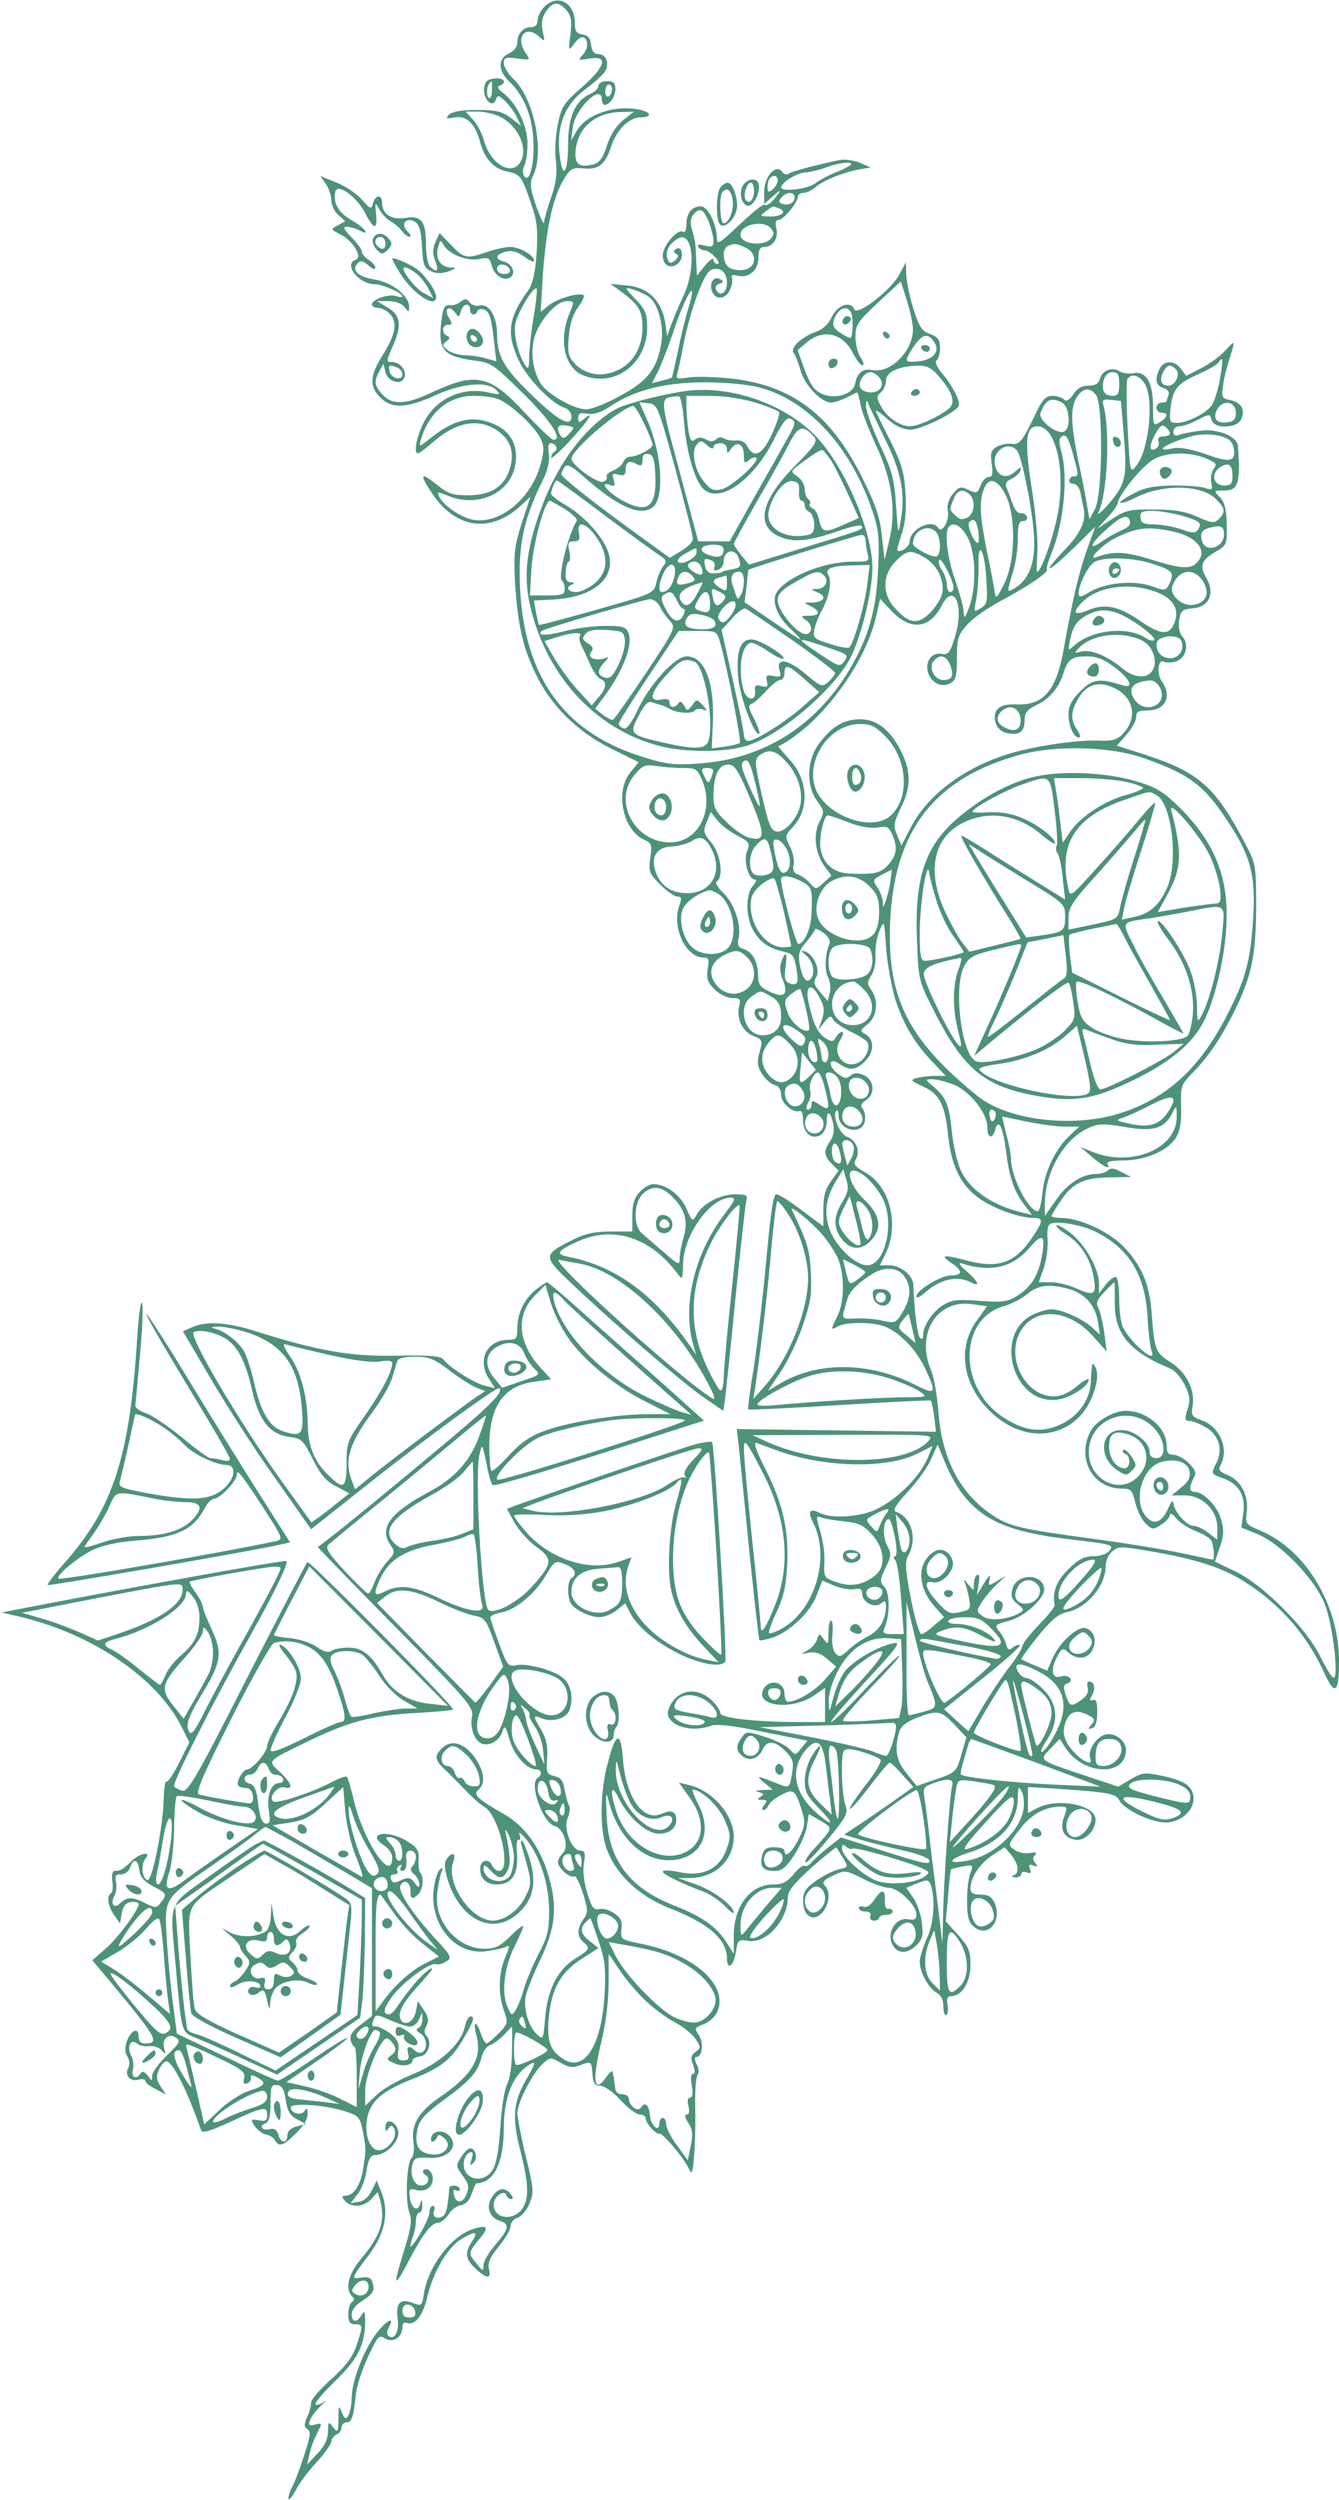 <?xml version="1.0" standalone="no"?>
<!DOCTYPE svg PUBLIC "-//W3C//DTD SVG 20010904//EN"
 "http://www.w3.org/TR/2001/REC-SVG-20010904/DTD/svg10.dtd">
<svg version="1.0" xmlns="http://www.w3.org/2000/svg"
 width="396pt" height="739pt" viewBox="0 0 396 739"
 preserveAspectRatio="xMidYMid meet">

<g transform="translate(0,739) scale(0.1,-0.1)"
fill="#4D9375" stroke="none">
<path d="M1610 7370 c-11 -11 -20 -29 -20 -40 0 -13 -7 -20 -18 -20 -24 0 -42
-19 -42 -45 0 -14 -10 -26 -25 -33 -33 -15 -33 -51 1 -83 41 -38 67 -98 71
-169 5 -70 -11 -136 -27 -110 -5 8 -5 21 1 31 5 10 9 39 9 65 0 52 -33 121
-73 150 -15 11 -18 18 -9 21 23 9 12 24 -15 21 -22 -2 -29 -9 -31 -29 -4 -32
24 -60 34 -35 6 16 8 15 26 -1 11 -10 27 -31 35 -46 l14 -29 -31 24 c-26 19
-44 23 -100 23 -46 0 -73 -5 -82 -14 -11 -11 -8 -13 16 -8 36 6 61 -18 76 -73
13 -49 40 -79 80 -87 38 -7 44 -15 70 -93 19 -54 21 -79 17 -149 -4 -57 -12
-91 -24 -108 -60 -82 -66 -129 -29 -208 24 -52 97 -128 135 -140 12 -4 21 -15
21 -26 0 -34 -39 -13 -119 65 -81 78 -101 114 -101 178 0 52 -24 92 -51 85
-10 -3 -24 1 -30 9 -9 12 -15 12 -27 2 -8 -7 -23 -12 -32 -10 -13 2 -19 -6
-23 -35 -14 -97 1 -116 98 -129 46 -5 56 -12 141 -96 82 -80 120 -138 91 -138
-6 0 -43 36 -84 79 -105 114 -145 122 -276 61 -76 -36 -116 -38 -145 -7 -25
27 -27 39 -10 70 l12 22 6 -25 c7 -29 47 -40 56 -16 8 20 -13 46 -37 46 -17 0
-17 2 1 43 29 64 26 94 -12 117 l-33 20 34 0 c20 0 39 -7 47 -17 13 -17 13
-17 14 0 0 33 -51 73 -103 81 -49 8 -69 28 -49 48 9 9 17 7 32 -7 11 -10 20
-13 20 -7 0 7 -9 17 -20 24 -11 7 -20 18 -20 25 0 6 -14 25 -31 42 -22 23 -26
31 -14 31 9 0 25 -5 36 -10 38 -21 18 7 -21 29 -39 22 -56 51 -48 85 5 26 64
-16 88 -64 26 -50 37 -51 32 -2 -3 35 -3 36 10 13 7 -13 22 -29 33 -35 11 -6
26 -19 33 -28 7 -10 18 -18 23 -18 6 0 3 7 -6 16 -22 22 -3 44 23 28 12 -8 18
-28 20 -73 3 -54 6 -63 27 -73 16 -7 32 -7 52 0 23 9 24 11 7 11 -31 1 -47 26
-39 58 6 24 8 26 16 10 16 -28 68 -49 104 -43 29 6 33 4 39 -18 7 -30 36 -48
55 -36 18 11 6 41 -19 47 -28 7 -25 21 6 29 18 5 34 0 55 -15 16 -12 29 -17
29 -12 0 16 -43 41 -71 41 -15 0 -46 -7 -69 -15 -60 -21 -68 -19 -106 21 l-34
35 -12 -26 c-9 -20 -9 -34 -1 -56 12 -30 5 -37 -15 -17 -7 7 -12 34 -12 61 0
72 -13 91 -60 83 -43 -7 -70 11 -70 45 0 25 -20 24 -27 -2 -5 -19 -7 -18 -32
10 -14 17 -48 40 -75 51 l-49 20 17 -24 c9 -14 16 -36 16 -49 0 -13 9 -32 20
-42 l21 -19 -22 -12 c-22 -12 -22 -12 10 -28 36 -19 64 -67 43 -74 -37 -12 8
-72 56 -72 23 0 82 -26 82 -36 0 -3 -8 -3 -19 1 -22 7 -71 -10 -71 -25 0 -5 8
-10 18 -10 11 0 27 -9 36 -19 23 -25 15 -63 -25 -125 -35 -57 -37 -89 -4 -121
33 -34 77 -32 161 6 79 36 154 43 181 17 15 -15 13 -16 -23 -8 -79 18 -158
-20 -193 -93 -20 -42 -28 -87 -15 -87 4 0 22 14 42 31 70 62 136 74 192 37 41
-28 53 -67 37 -116 -17 -51 -54 -75 -121 -76 -48 0 -60 4 -95 32 -48 39 -52
31 -12 -28 70 -104 173 -117 263 -33 l27 25 -26 -78 c-22 -70 -24 -90 -20
-174 8 -123 22 -190 59 -267 44 -96 124 -175 224 -225 l83 -41 -24 -29 c-47
-56 -24 -171 40 -200 22 -10 24 -15 18 -54 -5 -40 -3 -46 30 -79 19 -19 42
-35 50 -35 13 0 14 -5 5 -30 -21 -62 21 -150 71 -150 17 0 19 -5 14 -34 -4
-28 -1 -39 20 -60 15 -15 37 -26 53 -26 23 0 25 -3 20 -24 -9 -36 10 -76 42
-88 27 -11 28 -13 18 -49 -8 -30 -6 -42 8 -64 10 -15 27 -30 37 -32 12 -3 19
-14 19 -29 0 -24 35 -55 54 -48 7 3 11 -8 11 -27 0 -38 26 -60 53 -43 9 6 17
23 17 38 -1 36 11 33 19 -5 4 -20 1 -38 -9 -52 -20 -29 -19 -43 5 -67 l20 -20
-22 -31 c-17 -23 -23 -44 -23 -82 l0 -52 -63 47 c-35 27 -69 48 -76 48 -9 0
-17 -55 -30 -197 -10 -109 -27 -252 -37 -317 -11 -65 -18 -120 -16 -122 2 -2
123 4 270 13 146 9 268 15 270 13 2 -3 7 -25 10 -49 l5 -43 -294 4 -295 4 6
-51 c3 -27 17 -167 31 -310 15 -143 28 -262 30 -263 1 -2 18 1 37 7 52 17 113
75 132 125 l17 44 36 -15 c19 -8 46 -13 59 -10 17 3 23 0 23 -14 0 -25 37 -44
56 -28 11 9 14 8 14 -9 0 -39 -19 -71 -52 -88 -18 -9 -45 -27 -59 -41 -23 -21
-27 -22 -39 -9 -7 9 -11 33 -8 56 2 22 0 40 -4 40 -5 0 -8 -17 -8 -37 0 -34
-1 -35 -14 -18 -13 18 -14 18 -20 -2 -4 -11 -16 -25 -29 -32 -21 -11 -21 -11
5 -6 19 4 35 -2 54 -18 l27 -23 -34 -39 c-30 -34 -82 -65 -109 -65 -5 0 -10
11 -10 24 0 38 -50 45 -64 9 -19 -48 90 -58 152 -14 l32 22 0 -50 0 -51 -72 0
c-136 0 -238 12 -238 27 0 8 -12 25 -26 38 -46 43 -107 29 -127 -28 -15 -42
62 -72 125 -48 17 6 64 1 155 -18 l131 -26 -18 -22 c-17 -22 -18 -22 -35 -3
-9 10 -42 27 -72 36 -54 17 -56 17 -69 -1 -18 -24 -18 -40 1 -55 20 -17 48 -9
60 18 13 29 36 28 68 -4 21 -21 25 -32 20 -62 -7 -47 -9 -48 -41 -35 -65 26
-68 26 -42 4 l25 -21 -30 -1 c-20 -1 -24 -3 -11 -6 15 -4 16 -7 5 -14 -11 -7
-10 -9 5 -9 15 0 16 -3 6 -15 -7 -9 -8 -15 -2 -15 5 0 12 7 15 14 3 8 20 22
38 31 36 19 41 15 61 -48 10 -33 9 -44 -10 -83 -20 -40 -42 -58 -42 -34 0 6
-13 10 -30 10 -23 0 -31 -5 -36 -24 -8 -33 2 -46 36 -46 22 0 34 9 59 47 17
26 34 64 37 84 l6 37 35 -20 c38 -23 39 -18 -26 -90 -13 -15 -22 -30 -19 -33
3 -3 33 28 67 69 55 67 60 77 51 101 -5 14 -10 58 -10 96 0 60 2 69 19 69 22
0 82 -20 95 -31 5 -4 -14 -37 -43 -74 -29 -37 -50 -69 -48 -72 3 -2 29 27 58
66 30 39 57 71 60 71 4 0 21 -16 38 -36 l32 -36 -38 -27 c-21 -15 -67 -47
-102 -71 l-65 -43 50 -15 c27 -8 82 -22 123 -31 41 -9 76 -22 79 -29 5 -16
-15 -12 -157 34 l-104 33 -37 -29 c-20 -16 -43 -36 -50 -45 -7 -8 -16 -13 -20
-10 -5 3 -20 -8 -33 -25 -19 -23 -34 -30 -60 -30 -68 0 -117 -64 -117 -152 l0
-53 -19 30 c-29 48 -74 80 -153 111 -136 52 -199 135 -204 269 -3 67 -2 74 6
42 30 -118 114 -190 204 -173 74 14 101 83 63 159 -13 26 -22 47 -18 47 25 0
75 -47 93 -87 19 -43 20 -51 7 -88 -20 -58 -69 -83 -138 -69 -28 6 -51 7 -51
2 0 -8 55 -35 120 -59 19 -7 47 -26 63 -42 15 -16 27 -25 27 -20 0 20 -62 66
-112 83 l-53 19 38 0 c73 2 127 53 127 123 0 63 -63 136 -133 152 l-29 7 32
-45 c52 -72 41 -144 -26 -166 -70 -23 -158 32 -189 119 -23 66 -19 95 6 44 27
-55 82 -103 117 -103 32 0 52 16 52 41 0 25 -15 31 -43 18 -55 -25 -107 49
-115 164 -6 84 -22 77 -46 -20 -20 -76 -22 -173 -7 -231 22 -82 94 -154 191
-192 117 -46 170 -92 170 -150 0 -35 20 -21 26 19 6 38 8 39 38 34 53 -8 116
62 116 130 0 17 19 41 70 87 39 34 72 61 74 59 1 -2 10 -16 19 -31 16 -26 16
-27 -11 -33 -15 -3 -45 -18 -67 -33 -33 -23 -40 -34 -40 -61 0 -21 7 -38 17
-44 37 -24 79 58 47 90 -9 9 -3 16 24 29 36 17 37 17 89 -9 29 -15 64 -27 76
-27 29 0 82 -51 82 -78 0 -15 -5 -18 -24 -15 -35 7 -64 -37 -48 -72 14 -31 45
-32 73 -4 18 18 20 29 15 68 -3 25 -15 58 -26 73 l-20 28 32 13 c29 12 34 12
40 -3 15 -40 10 -116 -11 -160 -11 -25 -21 -55 -21 -68 0 -31 26 -79 50 -92
13 -7 20 -21 20 -41 0 -17 4 -28 9 -25 4 3 6 17 3 31 -3 18 0 25 11 25 32 0
57 41 57 92 0 41 -5 54 -36 88 l-37 41 7 76 c3 42 7 77 9 78 1 1 16 5 34 8 31
6 32 5 23 -19 -6 -14 -10 -51 -10 -83 0 -44 4 -62 19 -75 41 -37 87 15 62 70
-8 18 -19 24 -41 24 -22 0 -30 5 -30 18 1 34 26 71 63 97 l38 25 19 -22 c22
-27 26 -54 8 -61 -8 -3 -6 -6 5 -6 9 -1 17 4 17 10 0 6 7 8 16 5 12 -5 15 -2
10 10 -5 12 -2 15 10 10 13 -5 14 -4 6 7 -8 9 -8 17 -1 24 7 7 3 9 -15 6 -13
-3 -34 1 -45 9 -21 15 -21 15 14 60 34 45 75 68 121 68 21 0 21 -2 11 -30 -14
-38 -1 -64 36 -68 27 -3 57 28 57 60 0 43 -112 65 -172 34 l-28 -15 0 38 0 39
68 -4 c168 -11 192 -15 202 -35 18 -32 108 -72 149 -65 62 10 93 73 53 109
-10 10 -44 22 -75 28 -51 11 -59 10 -93 -10 l-37 -22 -96 32 c-141 47 -139 45
-105 80 l28 29 17 -26 c53 -82 179 -86 179 -6 0 31 -42 57 -69 42 -25 -13 -44
-47 -37 -66 14 -36 -48 5 -69 46 -11 22 -12 35 -4 59 12 33 34 40 70 20 17 -9
18 -13 7 -26 -11 -14 -11 -15 2 -11 10 3 15 18 15 47 0 30 -3 40 -13 36 -10
-3 -10 0 -2 15 11 21 6 40 -10 40 -4 0 -6 -8 -3 -19 3 -12 -3 -24 -18 -35 -32
-22 -35 -21 -47 13 -8 24 -7 31 4 35 22 8 6 28 -17 21 -27 -9 -34 17 -14 55
15 29 18 31 34 16 27 -24 60 -20 73 10 13 28 2 57 -24 62 -23 4 -75 -44 -94
-87 l-17 -39 -36 15 c-20 8 -38 17 -40 19 -2 2 20 32 49 68 36 45 61 66 82 70
62 12 118 78 118 138 0 14 8 33 19 42 17 16 25 16 112 1 136 -23 217 -49 284
-93 104 -67 181 -156 232 -268 31 -68 43 -58 43 36 0 167 -99 330 -233 386
-43 18 -44 20 -40 54 7 48 -17 94 -56 110 -25 10 -29 15 -21 30 25 47 -2 112
-54 131 -31 11 -34 15 -29 44 8 47 -19 100 -66 129 -44 28 -47 36 -55 144 -6
87 -31 145 -87 201 -43 42 -128 81 -179 81 -17 0 -30 3 -30 6 0 3 13 25 30 49
34 50 69 65 149 65 l56 1 -29 15 c-20 11 -31 13 -39 5 -6 -6 -22 -11 -35 -11
-42 0 -86 -29 -119 -77 l-33 -47 0 35 c0 92 55 190 125 223 32 15 44 16 111 5
85 -15 118 -5 141 41 12 24 13 24 13 -12 0 -93 -134 -149 -248 -103 l-37 15
35 -30 c34 -29 57 -40 45 -20 -4 6 14 10 47 10 65 0 130 28 155 66 13 21 17
45 16 92 -2 61 0 66 34 101 46 47 83 101 121 177 53 106 66 166 67 309 0 124
-1 132 -29 185 -91 175 -139 217 -302 270 l-81 26 28 32 c16 18 29 41 29 52 0
16 7 20 33 20 54 0 74 41 43 86 -16 22 -11 68 6 58 5 -3 20 -3 33 0 31 8 44
50 22 74 -9 11 -13 29 -10 49 5 28 9 32 41 35 48 4 66 44 40 89 -21 36 -16 53
27 78 33 19 34 22 33 80 -1 45 -6 66 -20 81 -19 20 -19 20 12 20 42 0 49 21
41 132 -2 28 -58 51 -110 45 -25 -3 -54 -9 -63 -12 -13 -5 -18 -2 -18 9 0 9 8
16 18 16 10 0 34 8 54 19 35 18 37 18 41 0 7 -27 72 -26 87 0 14 28 2 51 -30
58 -26 5 -28 8 -23 42 2 20 11 56 19 80 18 58 18 58 -14 23 -15 -16 -47 -39
-71 -51 l-43 -22 -15 20 c-18 26 -49 27 -63 2 -16 -30 -12 -52 11 -58 12 -4
18 -11 15 -20 -3 -8 -6 -17 -6 -19 0 -2 -7 -4 -15 -4 -8 0 -15 -7 -15 -15 0
-8 7 -15 15 -15 21 0 19 -13 -5 -28 -19 -12 -20 -10 -20 46 0 71 -20 106 -58
99 -14 -3 -33 0 -42 6 -22 13 -51 2 -57 -23 -4 -14 -14 -20 -34 -20 -20 0 -34
-8 -45 -26 -12 -17 -20 -22 -27 -15 -6 6 -22 11 -35 11 -17 0 -28 -10 -44 -42
-44 -92 -52 -103 -75 -100 -12 2 -32 -2 -44 -8 -18 -10 -21 -18 -16 -51 4 -30
2 -39 -9 -39 -8 0 -19 -11 -24 -25 -9 -23 -12 -24 -36 -13 -23 11 -28 10 -46
-12 -13 -16 -18 -33 -15 -50 6 -27 -17 -68 -28 -51 -18 30 -85 -3 -85 -41 0
-14 -28 -33 -36 -25 -2 1 4 23 12 47 11 31 15 68 12 121 -4 65 -11 88 -46 158
-23 45 -42 84 -42 87 0 3 16 -8 35 -25 24 -21 46 -31 68 -31 30 0 129 48 142
69 7 13 -16 58 -50 99 -15 18 -21 33 -15 37 5 3 10 20 10 36 0 25 -6 33 -30
42 -25 9 -32 21 -50 78 -11 37 -20 82 -20 101 l-1 33 -19 -36 c-25 -47 -126
-125 -134 -103 -10 26 -50 12 -66 -23 -9 -20 -27 -37 -45 -43 -45 -16 -79 -48
-68 -63 5 -6 15 -31 21 -54 13 -43 61 -93 90 -93 9 0 30 7 46 15 15 8 30 15
31 15 2 0 6 -16 10 -36 3 -20 25 -75 47 -123 47 -101 59 -193 37 -282 l-13
-54 -8 70 c-5 55 -18 92 -57 171 -93 188 -207 274 -387 295 -49 5 -106 7 -128
3 -34 -5 -37 -4 -33 12 3 11 11 46 17 79 19 101 60 214 81 226 26 13 49 -4 49
-37 0 -28 -19 -42 -31 -23 -5 9 -3 16 8 20 13 4 14 7 4 13 -18 12 -34 -8 -26
-33 9 -30 43 -27 55 5 6 14 7 30 4 35 -3 6 4 7 18 4 33 -8 61 16 61 54 0 23 5
31 17 31 26 0 43 26 36 55 -4 17 -2 25 7 25 14 0 57 52 57 70 0 5 8 10 17 10
9 0 25 8 35 17 22 19 77 42 128 52 l35 6 -32 14 c-18 7 -45 11 -60 8 -75 -16
-139 -33 -150 -40 -6 -4 -14 -3 -18 3 -18 29 -55 -10 -55 -57 l0 -36 27 24
c20 18 24 19 13 4 -18 -25 -32 -35 -40 -30 -4 2 -37 -25 -73 -59 -60 -57 -67
-61 -67 -40 0 41 -27 94 -47 94 -27 0 -43 -20 -43 -53 0 -16 -4 -26 -10 -22
-16 10 -60 -42 -60 -70 0 -31 26 -43 47 -22 17 17 10 53 -8 41 -8 -5 -8 -8 0
-14 9 -5 8 -10 -3 -20 -13 -10 -17 -9 -22 5 -8 20 4 43 29 59 46 29 58 -84 18
-169 -13 -27 -29 -66 -36 -85 l-12 -34 -6 42 c-11 64 -51 103 -112 108 l-50 5
25 -18 c58 -42 70 -60 70 -110 0 -61 -29 -109 -77 -129 -46 -20 -92 -11 -123
21 -19 21 -22 32 -18 80 3 36 12 66 27 86 13 17 20 33 17 36 -10 10 -74 -8
-101 -28 l-26 -21 6 103 c9 136 29 231 59 283 23 39 27 41 63 38 44 -4 64 12
82 69 15 45 52 82 85 82 32 0 34 13 4 21 -72 19 -164 -10 -193 -62 l-16 -27 5
39 c8 57 86 131 86 81 0 -8 4 -15 8 -15 15 0 32 24 32 47 0 18 -6 23 -25 23
-14 0 -25 -6 -25 -13 0 -8 -11 -19 -25 -25 -44 -20 -65 -68 -65 -149 0 -78
-14 -105 -23 -45 -15 90 10 161 74 208 27 20 54 44 59 54 13 24 2 50 -20 50
-13 0 -20 9 -22 28 -2 19 -9 28 -25 30 -19 3 -23 10 -23 36 0 58 -51 85 -90
46z m65 -10 c14 -16 17 -30 12 -72 -6 -48 -6 -50 9 -30 8 12 20 22 25 22 19 0
21 -31 4 -50 -17 -19 -16 -19 19 -13 56 9 47 -23 -23 -85 -54 -47 -61 -58 -71
-109 -7 -31 -10 -80 -6 -108 4 -38 1 -66 -14 -108 -11 -31 -20 -64 -21 -74 0
-10 -10 11 -23 47 -19 56 -20 69 -9 92 34 70 2 226 -57 283 -17 16 -30 37 -30
48 0 17 5 19 40 14 39 -5 39 -5 25 16 -32 45 -2 85 38 50 19 -18 19 -17 12 15
-5 23 -2 40 9 57 20 30 37 32 61 5z m-220 -235 c0 -14 -3 -25 -7 -25 -10 0
-10 34 -1 43 3 4 7 7 7 7 1 0 1 -11 1 -25z m355 1 c0 -8 -4 -18 -10 -21 -5 -3
-10 3 -10 14 0 12 5 21 10 21 6 0 10 -6 10 -14z m-322 -86 c43 -26 69 -81 56
-118 -20 -58 -91 -25 -113 53 -5 21 -20 48 -32 61 l-22 24 39 0 c21 0 54 -9
72 -20z m355 -5 c-20 -16 -38 -44 -48 -75 -12 -38 -23 -52 -41 -56 -43 -11
-57 2 -51 47 9 66 62 108 137 108 l35 1 -32 -25z m672 -133 c-6 -5 -26 -15
-45 -22 -19 -8 -46 -22 -59 -32 -22 -17 -101 -26 -101 -12 0 14 47 43 70 44
14 1 41 7 60 14 40 16 89 20 75 8z m-215 -46 c0 -7 -7 -19 -15 -26 -12 -10
-15 -9 -15 7 0 11 3 23 7 26 11 12 23 8 23 -7z m50 -50 c0 -16 -19 -25 -38
-18 -9 3 -10 8 -1 18 15 18 39 18 39 0z m-46 -32 c25 -10 8 -24 -27 -24 -30 1
-31 1 -13 15 23 17 20 17 40 9z m-208 -39 c7 -19 14 -44 14 -56 0 -18 -4 -20
-26 -15 -17 5 -23 3 -19 -4 3 -5 12 -10 19 -10 7 0 21 -9 31 -20 10 -11 13
-20 7 -20 -7 0 -12 6 -12 13 0 6 -11 -1 -25 -18 l-24 -30 -2 45 c-2 51 -2 55
-13 93 -5 18 -4 32 4 42 19 23 30 18 46 -20z m184 -20 c10 -12 10 -18 0 -30
-21 -25 -90 -17 -90 11 0 31 68 45 90 19z m-75 -57 c37 -17 32 -62 -8 -66 -16
-2 -35 2 -43 9 -17 14 -19 55 -1 62 19 8 24 8 52 -5z m-697 -65 c2 -8 -5 -13
-17 -13 -12 0 -21 6 -21 16 0 18 31 15 38 -3z m1192 -176 c0 -65 -66 -131
-120 -121 -28 6 -45 -8 -51 -40 -6 -31 -57 -47 -96 -31 -24 10 -35 25 -53 71
l-21 59 26 22 c48 42 106 29 136 -28 11 -22 24 -39 30 -39 5 0 3 10 -5 22 -9
12 -16 40 -16 62 0 36 6 45 67 102 l67 62 18 -56 c10 -32 18 -70 18 -85z
m-1121 41 c-7 -40 -13 -94 -14 -119 0 -37 -2 -43 -11 -30 -21 31 -36 93 -30
124 7 34 54 112 63 104 2 -3 -1 -38 -8 -79z m338 56 c28 -17 47 -86 39 -137
-13 -77 -39 -112 -120 -156 -41 -23 -87 -41 -102 -41 -37 0 -117 46 -136 78
-23 40 -29 90 -18 133 14 51 65 109 96 109 23 0 23 0 8 -37 -33 -78 -14 -162
42 -183 93 -36 188 36 188 142 0 41 -5 53 -35 84 -32 34 -33 36 -9 29 14 -4
35 -13 47 -21z m118 -38 c-8 -26 -22 -82 -30 -124 -9 -42 -17 -77 -18 -78 -1
-1 -15 -6 -30 -9 l-29 -8 20 39 c10 22 29 71 42 109 37 114 77 177 45 71z
m-645 -1 c0 -17 17 -20 22 -4 2 5 11 7 20 4 17 -7 22 -26 31 -111 l5 -42 -32
9 c-17 5 -45 9 -62 9 -16 0 -39 7 -50 15 -16 13 -17 16 -4 26 11 8 12 12 3 16
-18 7 -16 33 2 33 13 0 13 3 3 20 -16 25 -1 41 17 17 12 -16 13 -16 18 3 6 23
27 27 27 5z m1126 -7 c8 -12 7 -68 0 -76 -3 -2 -16 4 -30 14 -20 12 -25 22
-20 38 11 33 37 46 50 24z m248 -91 c17 -26 -5 -51 -48 -55 -41 -4 -42 -1 -19
36 30 46 47 51 67 19z m844 -107 c-5 -30 -16 -64 -23 -76 -16 -25 -73 -54
-105 -54 -21 0 -22 4 -18 45 7 56 19 71 84 100 28 12 55 28 59 35 12 20 13 6
3 -50z m-2434 34 c9 -3 16 -13 16 -21 0 -20 -34 -12 -38 10 -4 19 -1 20 22 11z
m1604 -28 c38 -44 48 -74 31 -91 -24 -23 -93 -55 -117 -55 -31 0 -70 27 -87
60 -13 24 -13 30 0 40 8 7 15 22 15 34 0 26 36 43 91 45 30 1 43 -5 67 -33z
m700 22 c14 -14 -2 -48 -23 -48 -21 0 -27 17 -15 40 12 23 21 25 38 8z m-878
-23 c18 -21 5 -45 -25 -45 -14 0 -28 7 -31 15 -7 17 12 45 31 45 7 0 18 -7 25
-15z m710 -20 c0 -28 -4 -35 -19 -35 -26 0 -34 15 -27 46 4 15 14 24 26 24 16
0 20 -7 20 -35z m74 3 c30 -42 15 -196 -23 -244 -19 -24 -19 -23 -26 110 -4
74 -4 139 -1 145 11 18 34 13 50 -11z m-1139 -13 c145 -38 271 -175 335 -365
19 -56 21 -80 17 -170 -5 -123 -29 -205 -84 -298 -101 -170 -258 -267 -450
-279 -70 -5 -94 -2 -166 21 -237 74 -356 248 -360 531 -2 105 16 180 68 285
15 30 21 56 18 78 -3 19 -1 32 5 32 16 0 24 -18 12 -25 -5 -3 -10 -11 -10 -17
0 -6 27 18 59 53 54 59 73 90 36 59 -12 -10 -15 -10 -15 5 0 13 6 16 27 12 18
-3 39 3 66 21 74 49 161 71 277 72 64 0 129 -6 165 -15z m996 -22 c22 -26 20
-298 -3 -338 l-16 -30 -7 40 c-3 22 -15 82 -26 133 -23 112 -24 160 -3 190 18
26 37 28 55 5z m-1767 -13 c34 -13 104 -77 123 -113 12 -24 13 -37 3 -75 -26
-104 -122 -184 -202 -168 -35 7 -84 40 -98 66 -9 17 -8 18 29 3 87 -34 182 11
195 94 9 53 -11 95 -58 117 -63 30 -119 19 -189 -36 -39 -31 -39 -31 -32 -7
24 81 82 129 156 129 26 0 59 -4 73 -10z m1142 -115 c49 -98 62 -164 48 -242
-8 -47 -8 -46 -14 42 -5 78 -11 102 -48 181 -23 50 -42 102 -41 115 0 14 3 18
6 9 2 -8 25 -55 49 -105z m525 105 c23 -13 27 -78 5 -86 -22 -8 -76 35 -69 55
15 40 31 48 64 31z m183 -102 c10 -121 5 -140 -50 -203 -20 -22 -31 -30 -25
-18 26 52 35 245 14 316 -4 15 0 18 24 15 l28 -3 9 -107z m331 72 c0 -19 -6
-26 -24 -28 -33 -5 -46 11 -31 38 16 30 55 24 55 -10z m-1971 -61 c-14 -15
-19 -17 -26 -7 -15 24 -8 35 17 30 25 -4 25 -5 9 -23z m1776 0 c0 -5 -9 -9
-20 -9 -12 0 -17 -5 -14 -14 3 -8 0 -17 -6 -21 -21 -13 -23 5 -5 39 15 27 22
33 32 24 7 -6 13 -14 13 -19z m-355 -2 c29 -45 39 -132 26 -220 -10 -69 -51
-187 -64 -187 -2 0 -1 26 1 58 2 31 -5 117 -17 190 -22 144 -18 182 19 182 11
0 26 -10 35 -23z m79 -100 c4 -18 3 -26 -5 -25 -6 2 -14 -3 -16 -9 -3 -7 2
-13 11 -13 9 0 18 -11 21 -25 3 -14 7 -36 10 -49 8 -37 -11 -76 -63 -128 -25
-27 -42 -48 -37 -48 5 0 37 28 72 62 l62 61 -23 -64 c-24 -66 -44 -150 -70
-297 -22 -124 -60 -168 -141 -164 -50 2 -70 -16 -61 -53 4 -15 16 -27 31 -31
38 -9 55 2 55 35 0 25 7 33 35 47 38 17 68 53 80 94 12 40 25 50 68 50 30 0
51 -8 83 -32 48 -36 59 -65 22 -53 -67 21 -87 18 -123 -18 -25 -25 -35 -44
-35 -67 0 -35 15 -70 31 -70 6 0 3 10 -5 22 -21 30 -20 56 4 95 24 41 61 51
106 29 59 -28 69 -91 23 -137 -16 -16 -32 -20 -72 -18 -61 2 -180 -15 -256
-37 -134 -39 -246 -121 -297 -219 l-28 -54 -13 31 c-12 28 -10 36 13 84 31 63
28 113 -9 178 -31 55 -69 81 -117 80 -47 -2 -79 -21 -117 -71 -37 -48 -40
-126 -6 -171 21 -29 22 -32 6 -62 -19 -38 -12 -93 16 -131 l20 -27 -23 -21
c-23 -21 -23 -21 -41 -1 -10 11 -25 22 -35 25 -12 4 -16 13 -13 29 3 13 -2 37
-11 54 -15 30 -15 32 9 58 50 53 45 141 -11 200 -19 21 -33 38 -32 38 121 61
257 241 289 384 l12 52 32 -34 c56 -61 114 -56 150 14 37 72 68 -2 39 -93 -14
-46 -20 -53 -38 -50 -29 6 -50 -20 -42 -52 8 -32 39 -49 66 -35 17 9 20 21 20
75 0 57 3 68 30 98 16 19 62 51 102 72 77 41 142 85 134 92 -2 3 4 24 13 46
36 85 51 227 30 301 -8 31 -8 41 3 47 13 8 21 -11 42 -94z m452 82 c8 -6 14
-22 14 -35 0 -30 -17 -31 -94 -3 -37 12 -69 18 -87 14 -64 -14 -17 16 56 36
37 10 92 4 111 -12z m-628 -31 c13 -17 42 -155 49 -239 7 -78 -8 -130 -44
-159 -14 -11 -28 -18 -30 -16 -3 2 3 25 11 50 9 26 16 71 16 101 0 44 3 55 16
55 9 0 14 6 11 13 -2 6 -10 11 -18 10 -8 -2 -19 11 -25 30 -6 17 -14 39 -18
47 -4 10 1 19 16 25 12 6 24 17 26 25 4 11 -1 10 -17 -5 -26 -23 -54 -12 -59
24 -6 41 41 69 66 39z m559 -23 c30 -13 33 -17 23 -30 -7 -8 -10 -26 -8 -40 5
-22 3 -25 -16 -18 -11 5 -55 8 -96 8 -58 -1 -85 -6 -118 -24 -24 -12 -42 -25
-39 -27 3 -3 23 4 45 15 81 41 195 39 238 -4 28 -28 29 -38 9 -59 -14 -13 -20
-13 -63 6 -35 16 -68 22 -128 22 -72 1 -85 -2 -125 -28 l-44 -29 29 32 c17 17
31 38 32 45 4 26 74 111 107 129 39 21 106 22 154 2z m78 -51 c0 -24 -4 -29
-25 -29 -31 0 -40 33 -14 52 26 19 39 11 39 -23z m-670 -59 c30 -62 28 -194
-5 -260 -22 -44 -25 -47 -28 -25 -2 14 -12 67 -23 119 -21 106 -24 148 -9 186
14 37 41 29 65 -20z m-107 3 c18 -18 14 -56 -7 -68 -15 -7 -23 -6 -35 6 -19
18 -19 16 -6 48 10 28 29 33 48 14z m630 -63 c53 -16 58 -21 44 -42 -6 -9 -17
-9 -47 2 -22 8 -58 14 -80 15 -33 0 -41 4 -42 20 -2 17 4 20 36 20 20 0 61 -7
89 -15z m-180 -42 c-16 -7 -43 -22 -59 -33 -39 -28 -37 -11 4 27 48 45 71 56
78 35 4 -12 -2 -20 -23 -29z m-425 -37 c-3 -4 -12 6 -20 24 -11 27 -11 35 -1
41 9 6 15 -1 20 -24 3 -17 4 -36 1 -41z m-29 11 c22 -47 24 -144 2 -202 -12
-33 -15 -36 -16 -15 0 14 -12 57 -25 95 -24 67 -33 144 -18 159 15 15 39 -1
57 -37z m756 14 c0 -40 -54 -57 -65 -20 -8 24 1 35 30 41 26 6 35 1 35 -21z
m-852 7 c14 -14 16 -64 3 -72 -11 -7 -71 25 -71 37 0 38 43 60 68 35z m701 1
c65 -14 99 -51 78 -83 -20 -30 -46 -30 -139 -1 -79 25 -114 27 -166 8 -28 -10
17 36 53 55 65 33 99 37 174 21z m-552 -141 c4 -67 3 -74 -17 -86 -20 -12 -21
-12 -13 25 4 21 7 64 7 96 -3 86 18 56 23 -35z m-181 63 c37 -22 59 -70 50
-107 -4 -15 -20 -40 -36 -56 -35 -35 -61 -32 -102 13 -40 42 -39 100 1 140 34
34 45 35 87 10z m84 -88 c0 -7 -4 -13 -10 -13 -5 0 -10 10 -10 23 0 12 -7 32
-15 43 -8 12 -11 25 -7 29 7 7 41 -60 42 -82z m587 71 c61 -20 66 -26 53 -56
-12 -25 -13 -25 -53 -11 -53 19 -136 11 -183 -16 -28 -17 -34 -18 -34 -5 0 26
28 82 47 93 27 16 116 13 170 -5z m153 -56 c19 -34 5 -62 -33 -66 -32 -4 -69
30 -60 55 18 52 67 57 93 11z m-126 -34 c41 -20 55 -52 37 -90 -15 -33 -40
-30 -101 12 -63 43 -103 51 -153 30 -43 -18 -48 -5 -11 29 50 46 152 55 228
19z m-67 -91 c29 -20 50 -40 47 -44 -3 -5 -15 -2 -27 6 -54 35 -159 23 -210
-23 -19 -17 -19 -16 -12 18 9 43 22 59 60 77 41 18 80 9 142 -34z m8 -45 c32
-14 50 -59 35 -87 -15 -29 -55 -27 -94 6 -42 35 -93 55 -119 47 -20 -6 -21 -5
-6 11 39 40 123 51 184 23z m119 -3 c13 -35 -21 -63 -55 -45 -21 12 -26 46 -6
53 25 11 55 7 61 -8z m-684 -71 c12 -31 6 -44 -20 -44 -26 0 -45 36 -29 56 18
22 38 17 49 -12z m622 -69 c22 -48 -44 -78 -76 -34 -23 34 -7 54 47 58 10 0
22 -10 29 -24z m-414 -88 c4 -32 -16 -44 -47 -27 -24 12 -27 30 -9 48 22 22
53 10 56 -21z m-397 -56 c63 -67 70 -178 14 -231 -47 -44 -159 -15 -209 53
-60 81 14 217 118 217 33 0 45 -7 77 -39z m759 -61 c143 -50 184 -83 259 -200
61 -94 75 -153 67 -275 -8 -127 -22 -180 -80 -291 -80 -154 -176 -241 -315
-285 -141 -44 -334 -20 -422 53 -207 168 -268 294 -256 523 15 267 135 417
387 485 104 28 267 23 360 -10z m-1052 -15 c33 -36 48 -89 38 -128 -9 -39 -46
-78 -69 -75 -17 3 -24 20 -44 108 -22 98 -22 106 -6 118 28 20 49 14 81 -23z
m-81 -128 c-1 -4 -15 22 -31 59 -24 54 -27 67 -15 75 11 6 18 -6 31 -59 10
-37 16 -71 15 -75z m-229 113 c40 0 44 -2 59 -37 36 -88 -12 -183 -95 -183
-106 0 -171 123 -105 200 23 28 31 31 62 26 20 -3 55 -6 79 -6z m201 -91 c45
-107 45 -127 -3 -115 -14 3 -44 23 -66 45 -34 32 -40 44 -40 79 0 60 15 92 43
92 20 0 29 -14 66 -101z m-110 84 c0 -5 -3 -16 -7 -25 -6 -15 -9 -14 -19 7
-10 22 -9 25 8 25 10 0 19 -3 18 -7z m72 -193 c36 -19 38 -22 28 -47 -11 -29
5 -83 24 -83 5 0 3 -8 -6 -18 -23 -26 -22 -97 3 -136 20 -33 46 -50 92 -60 22
-5 27 -13 33 -47 8 -45 4 -54 -21 -45 -13 5 -15 15 -11 46 6 45 1 52 -12 18
-6 -15 -4 -34 4 -54 18 -43 4 -56 -39 -35 -28 13 -34 22 -34 47 0 41 -17 71
-43 79 -16 5 -19 12 -15 31 10 38 -13 105 -45 135 -17 16 -25 30 -19 34 21 13
11 82 -16 114 -24 29 -25 34 -14 61 l12 30 20 -25 c11 -14 37 -34 59 -45z
m329 39 c34 -13 65 -18 85 -15 27 5 33 3 43 -19 17 -38 15 -61 -10 -90 -23
-26 -40 -30 -115 -27 -48 2 -77 27 -86 72 -6 29 9 100 21 100 4 0 32 -9 62
-21z m-405 -80 c34 -66 -1 -129 -72 -129 -46 0 -76 19 -92 58 -19 46 -1 78 45
80 20 1 46 8 58 15 27 18 43 12 61 -24z m169 14 c19 -71 18 -82 -9 -89 -15 -4
-31 -2 -37 4 -16 16 -12 61 7 82 22 25 32 25 39 3z m54 -16 c15 -30 8 -67 -12
-67 -8 0 -17 21 -23 50 -9 45 -8 51 6 48 9 -2 22 -16 29 -31z m305 -94 c-3
-21 -10 -47 -14 -58 -8 -20 -8 -20 -8 0 -1 11 -8 30 -16 42 -15 21 -14 23 12
37 16 8 29 15 30 16 1 0 -1 -17 -4 -37z m-314 -91 c11 -52 21 -95 21 -98 0 -2
-10 -4 -23 -4 -50 0 -97 60 -97 124 0 26 7 40 31 61 18 14 35 22 39 18 4 -4
17 -50 29 -101z m51 93 c31 -16 33 -21 30 -95 -1 -44 -22 -90 -39 -90 -8 0
-51 163 -51 191 0 14 27 11 60 -6z m201 -14 c24 -24 29 -38 29 -77 0 -30 -6
-54 -17 -66 -36 -40 -142 -8 -164 48 -14 37 6 90 39 109 43 23 80 18 113 -14z
m-450 -21 c45 -25 65 -125 32 -162 -20 -22 -71 -24 -100 -3 -30 21 -48 82 -34
117 8 22 45 48 79 57 2 1 12 -4 23 -9z m528 -318 c26 -75 56 -125 109 -181
l39 -41 -31 0 c-17 0 -41 -3 -54 -6 -21 -6 -20 -8 17 -25 49 -22 66 -54 75
-144 9 -89 36 -146 89 -185 42 -31 121 -60 164 -60 29 0 29 -8 -3 -56 -52 -78
-101 -95 -198 -69 -67 18 -78 15 -41 -9 33 -22 32 -36 -3 -36 -30 0 -102 -44
-102 -62 0 -6 10 -2 23 9 46 42 97 54 138 33 30 -16 23 2 -13 33 -20 17 -25
26 -15 23 86 -28 151 -13 201 45 39 46 49 40 37 -25 -10 -56 -32 -91 -74 -117
-28 -17 -42 -19 -109 -14 -63 5 -83 3 -106 -11 -32 -18 -62 -62 -62 -90 0 -11
-3 -14 -9 -9 -8 8 -17 81 -20 158 -1 27 -38 57 -70 57 l-29 0 16 32 c43 87 15
202 -60 243 -30 17 -35 24 -27 38 14 24 2 57 -26 67 -22 8 -45 64 -31 77 3 4
6 -3 6 -14 0 -46 72 -60 78 -15 2 13 -1 29 -7 35 -7 9 -4 16 10 25 28 18 25
60 -6 74 -18 8 -28 8 -39 -1 -13 -11 -20 -9 -39 6 -31 24 -25 50 6 28 29 -20
47 -19 74 7 28 26 30 64 4 80 -18 11 -18 12 5 31 28 21 33 72 10 102 -12 16
-12 22 1 42 8 12 14 39 12 60 -1 21 4 53 12 72 14 33 14 32 20 -55 4 -49 17
-117 28 -152z m-196 168 c-13 -31 -15 -78 -4 -99 6 -11 9 -32 5 -45 l-6 -25
-23 27 c-18 21 -20 30 -11 44 13 21 -8 68 -34 76 -12 3 -12 1 1 -9 22 -18 31
-50 19 -69 -13 -20 -27 -4 -35 40 -5 29 -2 41 19 65 14 17 26 34 26 38 0 4 11
0 25 -10 15 -11 22 -24 18 -33z m121 -16 c11 -28 6 -61 -9 -74 -19 -16 -86
-21 -102 -8 -16 13 -17 70 -1 86 18 18 105 15 112 -4z m-364 -24 c29 -29 26
-76 -5 -96 -31 -21 -69 -12 -91 21 -20 30 -11 61 24 80 36 19 48 19 72 -5z
m345 -95 c44 -43 24 -105 -32 -105 -83 0 -83 121 0 129 4 1 19 -10 32 -24z
m-171 -59 c7 -30 11 -58 9 -60 -13 -13 -54 21 -64 52 -11 32 -10 37 11 54 13
10 25 17 27 14 2 -2 10 -29 17 -60z m41 33 c13 -24 14 -37 6 -62 l-11 -32 18
24 c15 18 20 20 25 9 3 -8 26 -24 50 -36 25 -12 48 -26 52 -32 10 -16 -4 -49
-25 -60 -42 -23 -82 25 -55 66 8 13 11 24 6 24 -6 0 -14 -7 -19 -16 -8 -14
-12 -14 -30 -3 -24 15 -37 43 -51 107 -11 52 10 59 34 11z m-152 10 c30 -16
37 -28 37 -66 0 -33 -21 -53 -56 -53 -51 0 -75 84 -32 114 27 19 24 19 51 5z
m106 -141 c-8 -14 -12 -13 -38 10 -39 37 -30 57 13 29 26 -17 32 -26 25 -39z
m-44 -3 c29 -28 32 -70 8 -97 -23 -25 -48 -22 -73 9 -23 30 -21 65 7 96 21 23
29 22 58 -8z m81 -52 c-10 -10 -26 9 -26 31 0 37 14 40 23 6 4 -18 6 -34 3
-37z m34 21 c0 -13 -4 -24 -10 -24 -5 0 -10 6 -10 13 0 6 -3 23 -7 37 -6 22
-5 24 10 11 9 -7 17 -24 17 -37z m-58 -67 c-27 -26 -30 -22 -24 31 l4 42 20
-26 21 -26 -21 -21z m47 -31 c16 -65 15 -71 -14 -52 -22 14 -25 15 -25 1 0 -8
-5 -15 -10 -15 -7 0 -7 7 0 21 7 11 9 27 6 36 -6 16 10 53 23 53 5 0 14 -20
20 -44z m41 24 c13 -25 9 -72 -6 -77 -7 -2 -15 12 -18 32 -4 20 -10 43 -13 51
-8 22 25 17 37 -6z m90 -31 c0 -25 -25 -35 -45 -19 -18 15 -20 47 -2 53 20 7
47 -12 47 -34z m251 15 c48 -20 99 -84 99 -126 0 -33 15 -37 24 -5 9 32 22 6
31 -63 9 -76 23 -119 52 -158 l25 -33 -29 7 c-89 21 -158 69 -183 128 -10 23
-21 73 -25 111 -8 80 -17 101 -53 132 -26 22 -27 23 -5 23 13 0 41 -7 64 -16z
m-448 -16 c14 -21 2 -48 -22 -48 -26 0 -41 48 -20 61 17 11 30 7 42 -13z
m1082 -64 c-25 -38 -55 -48 -112 -36 -43 9 -45 11 -23 18 14 4 52 22 85 39 65
33 81 27 50 -21z m-917 4 c22 -22 14 -48 -13 -48 -27 0 -41 20 -31 45 7 18 28
19 44 3z m406 -6 c2 -4 1 -14 -3 -21 -6 -9 -10 -7 -14 8 -5 20 7 29 17 13z
m-515 -16 c15 -18 3 -46 -20 -46 -22 0 -34 22 -25 45 7 19 30 19 45 1z m606
-11 c39 -8 90 -15 114 -15 l43 0 -30 -28 c-41 -39 -73 -105 -79 -168 -3 -30
-9 -54 -14 -54 -27 0 -79 101 -79 155 0 11 -6 44 -14 73 -7 29 -13 52 -12 52
1 0 33 -7 71 -15z m-511 -71 c3 -8 1 -25 -6 -37 l-12 -22 -7 25 c-4 14 -7 31
-8 38 -1 18 26 15 33 -4z m-40 -20 c8 -29 3 -39 -13 -29 -13 8 -15 55 -2 55 5
0 12 -12 15 -26z m7 -147 c-27 -44 -27 -77 0 -111 27 -34 64 -32 92 6 26 34
17 71 -27 112 -37 35 -56 86 -32 86 26 0 74 -50 92 -95 28 -75 -2 -185 -51
-185 -34 0 -90 52 -110 102 -19 49 -14 96 18 148 l21 34 9 -31 c8 -25 5 -38
-12 -66z m53 -126 c-8 -9 -38 15 -54 42 -13 23 -12 30 4 64 l19 38 18 -70 c10
-38 16 -72 13 -74z m-215 93 c35 -51 60 -131 61 -190 0 -98 -57 -241 -131
-324 l-31 -35 7 45 c20 141 35 271 46 398 7 78 15 142 18 142 3 0 17 -16 30
-36z m235 14 c18 -25 21 -65 7 -87 -7 -11 -12 -3 -21 30 -6 24 -13 52 -16 62
-7 24 12 21 30 -5z m-134 -75 c18 -20 39 -53 48 -72 20 -49 20 -128 -1 -170
-21 -43 -21 -44 2 -31 25 13 102 13 138 -1 42 -16 93 -68 119 -124 35 -74 32
-79 -28 -49 -137 70 -294 71 -405 2 l-32 -19 39 58 c21 32 51 94 65 138 23 67
26 92 23 155 -4 69 -10 87 -56 184 -9 18 56 -34 88 -71z m811 6 c99 -50 146
-127 153 -254 2 -44 8 -88 12 -99 16 -41 -60 22 -85 71 -6 12 -11 49 -11 82 0
33 -4 62 -9 66 -5 3 -19 -7 -30 -21 l-21 -27 0 30 c0 42 -39 112 -82 147 -21
16 -40 27 -43 24 -4 -3 10 -15 29 -27 41 -26 71 -71 80 -124 10 -52 2 -59 -47
-37 -23 11 -58 20 -78 20 l-37 0 15 42 c8 24 13 62 11 85 -2 31 1 44 12 47 26
7 93 -6 131 -25z m-682 -119 c0 -3 -10 -13 -23 -22 -24 -17 -24 -17 -34 22
l-9 38 33 -16 c18 -10 33 -19 33 -22z m115 -12 c22 -30 20 -66 -5 -107 -19
-31 -22 -33 -57 -25 -20 5 -56 8 -80 7 -46 -2 -45 -6 -26 57 6 24 36 52 78 77
34 20 73 16 90 -9z m623 -77 c-2 -92 43 -147 164 -196 13 -5 32 -27 43 -49 15
-31 17 -44 8 -72 -9 -29 -8 -34 6 -34 10 0 31 -9 49 -19 39 -24 51 -67 29
-108 -15 -29 -14 -30 20 -42 48 -17 68 -51 61 -104 l-6 -42 47 -19 c71 -29
173 -136 201 -210 23 -61 41 -216 25 -215 -5 0 -22 28 -39 62 -41 84 -168 212
-251 252 l-61 29 15 44 c12 35 12 52 3 82 -11 39 -52 80 -77 80 -17 0 -18 14
-4 41 9 15 6 24 -14 44 -14 14 -34 25 -46 25 -15 0 -20 6 -20 28 0 52 -59 102
-121 102 -35 0 -89 -31 -104 -61 -42 -81 7 -169 93 -169 27 0 31 -5 40 -43 6
-24 20 -51 31 -61 19 -18 22 -18 46 -2 14 9 25 22 25 29 0 6 8 2 18 -10 9 -12
35 -29 57 -38 21 -8 43 -21 47 -28 7 -11 11 -57 5 -57 -2 0 -43 9 -92 19 -50
11 -162 29 -250 41 -231 31 -260 38 -312 73 -95 64 -149 168 -158 309 -4 45
-13 98 -21 117 -47 109 17 212 122 196 l43 -6 -32 -45 c-60 -85 -37 -200 55
-278 119 -102 272 -51 301 99 3 17 2 37 -4 45 -9 16 -10 15 -13 -46 -3 -53
-38 -102 -93 -126 -57 -25 -107 -17 -171 26 -130 90 -125 290 9 326 21 6 51
22 67 35 32 27 66 31 123 15 47 -13 78 -48 86 -96 l6 -39 -24 22 c-29 26 -90
53 -120 53 -11 0 -35 -7 -53 -15 -123 -59 -57 -276 77 -251 37 7 87 40 87 58
0 5 -14 -2 -31 -16 -40 -34 -72 -41 -109 -26 -64 27 -97 117 -65 179 40 79
143 75 217 -8 l41 -46 -7 54 c-4 30 -12 63 -17 74 -9 15 -5 25 17 48 15 16 29
29 30 29 1 0 1 -27 1 -59z m-599 -79 l10 -42 -27 23 c-26 21 -27 23 -12 44 9
11 17 20 18 19 1 -1 6 -21 11 -44z m-56 -150 c31 -11 67 -27 80 -36 21 -15 19
-16 -47 -16 -60 0 -262 -12 -392 -24 -24 -2 -43 -1 -43 3 0 12 93 64 148 82
70 24 171 20 254 -9z m771 -143 c34 -36 38 -89 7 -89 -13 0 -20 7 -20 18 0 28
-44 64 -81 65 -64 3 -74 -80 -14 -119 24 -16 28 -16 42 -1 15 14 15 18 -1 42
-10 15 -21 23 -24 19 -4 -3 -1 -9 6 -11 17 -6 15 -43 -2 -43 -25 0 -46 30 -46
65 0 39 17 49 60 34 55 -20 67 -82 25 -124 -54 -55 -145 -9 -145 73 0 99 123
145 193 71z m-668 -39 c-66 -73 -320 -74 -478 -1 l-42 19 269 1 c267 1 269 1
251 -19z m-489 -93 c70 -136 83 -266 39 -384 -27 -70 -45 -99 -45 -72 0 8 -11
122 -25 253 -14 131 -25 252 -25 270 0 37 5 31 56 -67z m50 63 c136 -48 316
-51 404 -8 l48 24 -10 -25 c-22 -60 -89 -129 -156 -162 -47 -23 -135 -29 -170
-10 -27 14 -34 3 -18 -28 54 -104 5 -265 -96 -317 -17 -9 -32 -14 -34 -11 -2
2 8 31 23 63 21 44 28 79 31 138 5 103 -12 180 -64 283 -30 60 -37 82 -26 78
10 -4 40 -15 68 -25z m539 -124 c62 -81 141 -115 320 -136 127 -15 131 -16
115 -35 -7 -8 -28 -15 -47 -15 -28 0 -44 -9 -74 -39 -35 -35 -47 -66 -40 -105
1 -5 -19 -31 -45 -57 -26 -27 -49 -55 -50 -64 -1 -8 -17 -33 -34 -56 -18 -22
-54 -75 -80 -118 l-46 -78 -36 32 -36 33 115 92 c63 50 112 94 109 97 -3 3
-12 0 -20 -6 -12 -10 -16 -8 -21 11 -4 13 -14 30 -22 39 -12 15 -9 18 30 28
48 12 111 70 105 98 -9 45 -83 41 -94 -4 -5 -20 -2 -31 15 -44 21 -17 21 -18
4 -28 -36 -19 -87 -23 -107 -8 -19 14 -19 15 -2 42 10 16 30 39 45 53 l26 24
-26 -15 c-26 -16 -27 -15 -22 6 3 15 -2 11 -17 -13 l-21 -35 5 33 c4 20 2 31
-4 27 -6 -3 -10 -16 -10 -28 0 -20 0 -20 -16 -1 -15 19 -16 19 -8 -1 4 -11 9
-32 11 -46 4 -24 1 -28 -28 -34 -29 -7 -37 -3 -66 29 -37 40 -43 67 -14 59 25
-6 63 32 59 59 -4 29 -33 46 -55 32 -51 -31 -51 -102 -1 -160 l30 -34 -29 -24
c-15 -14 -33 -26 -38 -26 -6 0 -20 47 -31 104 -17 88 -18 108 -8 128 28 50 10
114 -37 130 -10 4 2 22 36 59 28 30 59 73 69 97 l19 42 22 -53 c12 -30 34 -70
50 -91z m673 64 c3 -17 -4 -31 -25 -47 l-28 -23 38 0 c53 0 97 -43 97 -95 l0
-36 -26 20 c-15 12 -35 21 -45 21 -20 0 -59 45 -59 69 -1 9 -7 1 -15 -17 -19
-43 -43 -52 -67 -23 -38 48 -10 144 47 160 44 11 79 -1 83 -29z m-896 -123
c-6 -7 -15 -23 -20 -36 -8 -22 -8 -22 -26 -2 -17 19 -17 20 11 35 35 19 49 20
35 3z m-124 -24 c44 -5 57 -12 82 -40 35 -39 40 -91 12 -116 -34 -31 -74 -39
-117 -24 -38 13 -39 15 -37 58 2 24 -4 66 -12 92 -13 45 -13 48 2 42 9 -4 41
-9 70 -12z m192 -54 c0 -27 -14 -47 -23 -32 -3 5 -8 31 -12 58 l-6 50 20 -24
c12 -13 21 -36 21 -52z m-43 6 c6 -35 6 -55 0 -55 -6 0 -5 -5 1 -12 6 -7 13
-59 17 -115 l8 -103 -33 0 c-27 0 -31 3 -24 18 16 37 16 103 0 121 -15 16 -14
21 3 57 17 35 18 41 4 67 -14 28 -11 77 6 77 4 0 12 -25 18 -55z m150 -56 c22
-22 -14 -73 -43 -62 -19 7 -18 38 2 57 18 19 26 20 41 5z m396 -74 c-43 -48
-59 -61 -62 -48 -8 41 56 112 102 113 13 0 3 -17 -40 -65z m57 9 c-14 -37 -37
-62 -73 -81 -48 -24 -42 -7 18 57 32 33 60 58 62 56 2 -2 -1 -16 -7 -32z
m-181 -18 c18 -22 -3 -56 -35 -56 -29 0 -40 21 -24 49 12 24 42 27 59 7z
m-459 -21 c0 -9 -7 -18 -16 -22 -18 -7 -39 11 -30 26 11 17 46 13 46 -4z m133
-265 c32 -76 31 -78 -10 -89 -21 -6 -41 -11 -45 -11 -5 0 -8 75 -7 168 l0 167
24 -100 c13 -55 30 -116 38 -135z m186 159 c57 -57 39 -66 -84 -40 -84 18 -88
20 -62 30 43 17 69 14 122 -15 35 -18 45 -21 34 -8 -19 23 -71 44 -109 44 -18
0 -29 4 -25 10 3 6 26 10 50 10 35 0 49 -6 74 -31z m295 -57 c-15 -24 -52 -28
-61 -6 -4 11 1 23 17 36 21 17 25 17 39 3 12 -12 13 -19 5 -33z m-556 -61 c2
-47 1 -99 -2 -117 l-7 -32 -80 -7 c-44 -4 -83 -4 -86 -1 -4 3 33 46 80 95 48
49 87 92 87 97 0 5 -43 -37 -96 -93 -53 -57 -100 -103 -106 -103 -5 0 35 47
89 106 118 127 124 136 83 124 -48 -14 -111 -53 -132 -81 -11 -14 -25 -47 -33
-75 -13 -49 -13 -49 -14 -13 -1 22 10 58 27 90 34 66 87 100 147 97 l40 -3 3
-84z m202 61 c52 -10 93 -23 90 -28 -3 -5 -9 -8 -15 -7 -91 16 -225 48 -225
54 0 5 12 6 28 3 15 -2 70 -13 122 -22z m8 -33 c28 -6 52 -14 52 -18 0 -7
-108 -97 -136 -114 -11 -6 -64 116 -64 147 0 14 15 12 148 -15z m-296 -26
c-22 -27 -56 -63 -76 -82 l-36 -35 9 31 c15 50 30 72 73 103 62 45 76 37 30
-17z m488 -13 c77 -39 95 -99 53 -180 -15 -30 -34 -56 -41 -58 -7 -2 -1 13 13
33 37 56 34 108 -9 151 -19 19 -41 34 -50 34 -8 0 -20 9 -26 20 -14 27 8 27
60 0z m-17 -249 c-8 -10 -15 12 -34 100 -32 153 -31 162 5 29 18 -69 31 -127
29 -129z m-47 105 c9 -48 15 -89 12 -91 -6 -6 -138 45 -138 54 0 6 39 74 80
138 14 21 15 22 22 4 3 -10 14 -58 24 -105z m54 97 c37 -25 49 -45 50 -78 0
-27 -36 -103 -45 -94 -4 5 -45 164 -45 178 0 15 12 14 40 -6z m-752 -20 c-2
-10 -10 -18 -18 -18 -8 0 -16 8 -18 18 -2 12 3 17 18 17 15 0 20 -5 18 -17z
m-214 -24 c30 -23 36 -53 9 -45 -10 3 -36 8 -58 12 -53 9 -57 12 -45 35 14 25
60 25 94 -2z m728 -66 l36 -38 -15 -52 c-15 -51 -16 -52 -74 -72 l-58 -20 -31
39 c-30 38 -35 68 -21 120 5 17 20 30 51 42 63 24 72 23 112 -19z m-770 21
c21 -4 35 -10 32 -15 -8 -14 -58 -10 -80 6 -22 17 -12 19 48 9z m598 -26 c0
-25 -21 -88 -29 -88 -5 0 -24 6 -42 14 -19 7 -101 26 -183 42 l-150 29 190 5
c104 3 195 7 202 8 6 1 12 -4 12 -10z m-411 -42 c15 -18 3 -46 -19 -46 -22 0
-30 19 -18 43 11 21 22 22 37 3z m826 -66 l190 -71 -135 6 c-130 6 -269 21
-278 30 -3 3 2 23 23 93 3 6 6 12 7 12 2 0 89 -32 193 -70z m250 49 c9 -26
-20 -59 -52 -59 -18 0 -23 5 -23 24 0 41 11 56 40 56 20 0 31 -6 35 -21z
m-873 -54 c4 -33 9 -80 13 -105 l5 -44 -35 34 c-41 40 -45 72 -15 130 25 48
18 53 -10 8 -11 -18 -20 -50 -20 -72 0 -32 7 -45 40 -79 51 -51 45 -60 -9 -12
-66 60 -75 131 -24 187 30 33 47 18 55 -47z m32 38 c7 -26 11 -191 4 -198 -3
-3 -8 23 -12 57 -4 35 -9 84 -13 111 -3 30 -2 47 5 47 6 0 13 -8 16 -17z
m-610 -151 c20 -39 60 -58 93 -43 27 12 41 -3 23 -24 -46 -55 -161 65 -159
165 1 33 2 32 13 -15 7 -27 20 -65 30 -83z m952 50 c-7 -22 -25 -280 -27 -387
l-2 -80 -8 70 c-5 39 -16 129 -25 200 -8 72 -17 144 -20 161 -5 28 -2 33 23
42 45 17 65 15 59 -6z m122 2 c15 -4 -9 -38 -88 -124 l-41 -45 6 60 c3 33 9
75 12 93 5 33 6 33 52 27 25 -4 52 -8 59 -11z m547 2 c24 -10 35 -22 35 -35 0
-26 -1 -26 -106 0 -69 18 -82 24 -73 35 15 19 100 18 144 0z m-523 -43 c-32
-40 -167 -172 -141 -138 40 53 153 175 161 175 5 0 -4 -17 -20 -37z m65 -30
c-11 -68 -89 -139 -168 -153 -60 -11 -55 4 6 24 92 29 145 88 145 163 1 32 2
35 11 19 6 -10 9 -34 6 -53z m-296 -28 c7 -47 10 -87 7 -90 -7 -7 -189 32
-200 43 -7 7 153 128 173 131 4 1 13 -37 20 -84z m253 0 c-16 -35 -70 -74
-123 -90 -19 -6 -5 14 55 80 64 71 80 83 82 66 2 -11 -4 -36 -14 -56z m439 47
c75 -19 87 -31 45 -46 -22 -8 -38 -5 -78 14 -102 48 -86 63 33 32z m-196 -38
c8 -20 -24 -64 -47 -64 -26 0 -35 36 -16 65 17 25 53 24 63 -1z m-705 -98 c6
6 167 -40 206 -59 22 -10 22 -12 6 -24 -27 -19 -99 -26 -139 -13 -41 14 -105
72 -105 97 0 12 3 13 13 4 8 -6 16 -8 19 -5z m-209 -20 c7 -17 -11 -36 -35
-36 -18 0 -25 29 -11 43 11 12 41 8 46 -7z m127 -127 c0 -28 -29 -52 -46 -38
-19 15 -18 44 2 64 19 19 44 4 44 -26z m-172 -20 c-23 -28 -51 -61 -60 -73
-17 -21 -18 -21 -18 14 0 58 44 109 93 110 l29 0 -44 -51z m36 -25 c-21 -41
-65 -79 -84 -72 -7 2 9 27 40 61 29 32 55 56 57 53 3 -3 -3 -22 -13 -42z m631
13 c8 -24 6 -31 -9 -42 -10 -8 -24 -11 -32 -8 -17 6 -29 47 -20 69 10 25 49
13 61 -19z m-227 -69 c4 -33 -30 -57 -54 -37 -18 15 -18 28 3 51 23 25 47 19
51 -14z m71 -128 l1 -44 -22 22 c-26 25 -29 79 -8 127 l13 30 8 -45 c4 -25 8
-65 8 -90z m61 98 c26 -43 26 -102 0 -128 -34 -34 -40 -24 -40 70 0 98 8 110
40 58z"/>
<path d="M2612 6401 c4 -13 18 -16 19 -4 0 4 -5 9 -11 12 -7 2 -11 -2 -8 -8z"/>
<path d="M2450 6314 c0 -9 5 -14 12 -12 18 6 21 28 4 28 -9 0 -16 -7 -16 -16z"/>
<path d="M1387 6414 c-13 -13 -7 -42 10 -48 23 -9 40 10 27 31 -12 20 -27 26
-37 17z m24 -27 c-1 -12 -15 -9 -19 4 -3 6 1 10 8 8 6 -3 11 -8 11 -12z"/>
<path d="M2495 6449 c-10 -15 3 -25 16 -12 7 7 7 13 1 17 -6 3 -14 1 -17 -5z"/>
<path d="M2725 6360 c3 -5 10 -10 16 -10 5 0 9 5 9 10 0 6 -7 10 -16 10 -8 0
-12 -4 -9 -10z"/>
<path d="M2695 6230 c-3 -5 1 -10 9 -10 9 0 16 5 16 10 0 6 -4 10 -9 10 -6 0
-13 -4 -16 -10z"/>
<path d="M2020 6233 c-72 -11 -166 -36 -192 -49 -88 -45 -174 -155 -223 -285
-47 -123 -58 -207 -38 -296 49 -217 204 -379 401 -422 73 -15 179 -14 238 4
105 31 275 179 316 275 31 72 58 188 58 252 0 105 -79 293 -162 383 -92 101
-263 160 -398 138z m3 -90 c7 -90 32 -175 58 -199 49 -44 150 29 210 151 21
43 36 62 45 58 18 -7 18 -15 -5 -55 -10 -18 -53 -95 -96 -170 l-77 -138 -46 0
-47 0 -49 183 c-68 254 -68 240 -10 246 7 1 13 -29 17 -76z m211 57 c36 -11
67 -24 70 -28 3 -5 -7 -34 -21 -65 -28 -61 -53 -74 -73 -36 -7 13 -19 19 -33
17 -12 -1 -28 1 -35 6 -8 5 -18 4 -24 -2 -8 -8 -17 -8 -30 -1 -13 7 -23 7 -32
0 -11 -9 -15 -3 -20 26 -3 21 -6 53 -6 71 l0 32 69 0 c41 0 95 -8 135 -20z
m-237 -195 c28 -104 52 -197 52 -207 1 -9 -15 -25 -34 -36 l-34 -21 -98 71
c-125 90 -223 168 -223 176 0 4 4 13 9 21 7 11 19 6 56 -27 101 -89 165 -118
203 -93 38 24 31 157 -13 257 l-24 55 27 -3 c26 -3 28 -8 79 -193z m-92 133
c14 -29 25 -57 25 -63 0 -11 -46 -35 -67 -35 -8 0 -16 -7 -20 -16 -3 -8 -17
-20 -30 -25 -13 -5 -22 -13 -19 -18 3 -5 -1 -12 -10 -15 -17 -6 -94 50 -94 68
0 27 150 154 183 156 4 0 19 -24 32 -52z m504 -41 c9 -12 -1 -27 -57 -83 -103
-104 -119 -179 -45 -211 42 -17 84 -13 174 18 33 12 63 18 66 15 10 -10 7 -11
-167 -64 l-165 -51 -22 27 c-12 15 -22 30 -23 34 0 3 32 62 71 130 39 67 82
144 95 171 26 49 41 52 73 14z m-299 -29 c0 7 9 12 20 12 12 0 20 -7 20 -17 0
-15 1 -15 13 2 18 23 37 12 37 -22 0 -22 2 -24 15 -13 9 7 18 10 22 7 10 -11
-72 -85 -102 -93 -23 -6 -33 -2 -51 20 -29 33 -41 91 -24 111 11 14 15 14 31
-1 11 -10 19 -12 19 -6z m349 -41 c11 -18 33 -63 50 -100 l31 -68 -43 -19
c-57 -26 -66 -25 -74 11 -3 17 -12 33 -19 36 -8 3 -12 9 -9 13 3 5 1 11 -5 15
-5 3 -10 17 -10 29 0 13 -10 30 -22 38 -22 15 -22 15 21 46 24 18 47 32 52 32
4 0 16 -15 28 -33z m-521 -39 c5 -100 -24 -120 -105 -73 -41 25 -61 54 -27 41
12 -5 14 -1 9 16 -6 18 -4 20 14 15 15 -4 21 -1 21 12 0 25 10 32 31 20 16 -8
19 -6 19 11 0 15 5 20 18 18 13 -2 18 -15 20 -60z m-150 -121 c75 -56 148
-109 162 -118 21 -14 23 -18 11 -33 -7 -9 -16 -30 -20 -48 -7 -32 -7 -32 -176
-80 -93 -26 -170 -47 -171 -45 -1 1 -5 18 -9 37 l-6 35 57 3 c119 6 188 64
163 139 -15 46 -70 107 -126 140 -23 13 -43 29 -43 33 0 13 12 40 17 40 2 0
66 -46 141 -103z m575 70 c-1 -15 2 -27 8 -27 5 0 9 -6 9 -14 0 -8 6 -16 13
-19 8 -3 14 -19 15 -35 0 -24 -4 -31 -23 -34 -67 -13 -124 25 -111 74 12 48
46 89 69 86 17 -2 22 -9 20 -31z m-692 -52 c22 -14 37 -29 35 -34 -26 -41 -57
-169 -44 -177 4 -3 8 -14 8 -25 0 -16 -7 -19 -51 -19 l-52 0 5 83 c5 71 39
197 54 197 2 0 22 -11 45 -25z m93 -83 c37 -54 35 -102 -5 -136 -17 -14 -41
-26 -55 -26 -25 0 -33 15 -11 23 7 3 5 6 -5 6 -13 1 -17 9 -15 31 1 16 5 30 9
30 4 0 5 14 2 30 -6 25 -3 30 13 30 16 0 19 5 15 25 -7 38 21 31 52 -13z m796
-9 c0 -10 3 -28 6 -40 6 -22 3 -23 -43 -23 -87 0 -197 -45 -226 -91 -16 -25 1
-70 39 -106 20 -18 33 -33 31 -33 -3 0 -41 25 -85 55 l-80 55 6 47 c2 27 5 49
6 49 3 4 323 103 334 103 6 1 12 -7 12 -16z m-420 -27 c0 -22 -15 -27 -45 -16
-33 12 -24 30 16 30 19 0 29 -5 29 -14z m-80 -9 c0 -17 -47 -40 -55 -27 -3 5
7 16 22 24 35 19 33 19 33 3z m125 -18 c8 -25 6 -27 -26 -33 -13 -2 -24 -5
-24 -7 0 -1 -10 -3 -22 -4 -14 -1 -23 5 -27 18 -6 26 -3 29 17 21 9 -3 13 -12
10 -20 -4 -10 0 -12 11 -8 9 3 16 14 16 23 0 36 35 43 45 10z m-111 -25 c4 -9
5 -19 2 -21 -8 -8 -47 18 -41 28 10 15 32 11 39 -7z m-79 -26 c-7 -31 -20 -47
-37 -48 -12 0 -10 25 4 55 17 38 41 33 33 -7z m570 -25 c-8 -64 -41 -179 -54
-187 -4 -3 -30 2 -58 11 -45 14 -49 18 -45 42 3 14 13 40 22 56 22 39 31 87
20 105 -12 20 11 28 74 29 l48 1 -7 -57z m-516 23 c9 -11 6 -15 -15 -20 -31
-8 -37 -5 -28 18 8 20 28 21 43 2z m151 -13 c0 -16 -4 -35 -10 -43 -9 -15 -8
-17 -25 36 -6 20 2 34 21 34 9 0 14 -10 14 -27z m237 16 c16 -16 4 -39 -21
-40 -20 0 -20 -1 2 -10 29 -11 20 -29 -16 -30 -27 0 -27 0 -4 -11 30 -15 28
-28 -5 -28 -25 0 -26 -1 -8 -14 25 -18 13 -51 -14 -37 -31 17 -71 71 -71 97 0
18 12 31 53 54 57 33 68 35 84 19z m-287 -24 c0 -23 -2 -24 -20 -13 -25 16
-25 25 -2 31 9 3 18 5 20 6 1 0 2 -10 2 -24z m-85 -24 c-17 -35 -33 -47 -45
-35 -24 25 -6 46 58 63 1 1 -4 -12 -13 -28z m35 -38 c0 -24 -7 -27 -34 -17
-14 6 -14 9 1 35 18 31 33 23 33 -18z m31 36 c16 -8 18 -13 8 -25 -17 -20 -26
-17 -31 11 -6 28 -4 29 23 14z m-129 -24 c6 -14 15 -25 20 -25 5 0 4 -9 -2
-20 -13 -25 -34 -16 -53 23 -12 24 -13 33 -4 39 20 13 27 9 39 -17z m-51 -17
c6 -13 20 -32 30 -43 18 -20 17 -23 -71 -155 -50 -74 -93 -136 -97 -137 -5 -2
-18 5 -31 15 l-22 17 26 35 c56 76 86 152 73 188 -7 19 -15 22 -70 22 -33 0
-88 -7 -121 -16 -54 -14 -81 -13 -66 1 7 7 298 92 320 94 10 0 23 -9 29 -21z
m214 -22 c-19 -28 -30 -32 -40 -15 -4 6 3 21 16 35 29 31 47 16 24 -20z m178
-78 c70 -49 127 -93 127 -97 0 -4 -9 -16 -20 -26 -19 -17 -21 -16 -69 24 -52
44 -88 48 -75 8 5 -17 3 -19 -19 -15 -20 4 -23 1 -19 -15 4 -17 1 -19 -16 -15
-17 5 -21 2 -19 -16 3 -30 -25 -27 -34 4 -18 64 -5 140 24 140 7 0 30 -12 50
-26 21 -14 41 -24 44 -21 8 9 -71 57 -94 57 -34 0 -46 -34 -40 -111 5 -60 50
-180 63 -167 2 2 -5 22 -16 44 -17 32 -18 40 -6 44 7 3 26 20 42 38 16 17 34
32 41 32 7 0 13 9 13 20 0 29 12 25 60 -18 l43 -38 -49 -43 c-51 -45 -140
-101 -161 -101 -7 0 -13 8 -13 18 0 9 -15 83 -33 163 l-33 147 31 34 c16 19
35 32 40 29 6 -2 67 -45 138 -93z m-231 58 c11 -16 -1 -26 -32 -26 -46 0 -61
9 -50 31 8 14 17 17 43 12 17 -3 35 -11 39 -17z m-264 -57 c2 -15 -6 -47 -18
-72 -17 -35 -25 -44 -41 -40 -23 7 -24 21 -2 45 16 18 16 18 0 12 -26 -9 -52
3 -39 19 8 9 6 16 -9 25 -17 11 -18 16 -8 28 9 11 27 14 63 12 47 -3 51 -5 54
-29z m282 -9 c22 -79 63 -290 58 -296 -4 -3 -24 -8 -45 -11 l-38 -5 3 72 c6
123 -24 200 -77 200 -34 0 -108 -80 -145 -158 -19 -40 -33 -59 -42 -55 -8 3
-14 9 -14 14 0 5 40 69 89 142 l88 132 57 0 c56 0 56 0 66 -35z m-415 20 c-3
-5 -1 -17 4 -27 5 -10 17 -35 26 -56 9 -21 23 -41 31 -44 20 -7 18 -27 -6 -54
l-20 -24 -41 45 c-23 25 -54 68 -70 95 l-29 50 38 12 c46 14 75 16 67 3z m748
-39 c44 -15 46 -18 34 -35 -13 -18 -16 -17 -70 19 -81 54 -78 55 36 16z m-409
-37 c30 -12 59 -178 41 -234 -8 -25 -41 -26 -133 -5 -99 23 -102 25 -73 80 18
34 28 44 40 39 9 -3 21 -7 26 -8 6 -1 17 -6 25 -11 21 -13 68 -16 75 -5 3 5
13 6 23 3 16 -5 16 -5 0 13 -17 18 -18 18 -31 -1 -14 -17 -15 -18 -24 0 -7 12
-13 14 -17 6 -10 -15 -26 -14 -26 3 0 9 -8 12 -25 8 -38 -7 -32 21 16 73 41
45 53 50 83 39z"/>
<path d="M3292 6086 c1 -10 8 -17 13 -17 15 1 12 24 -3 29 -9 3 -13 -2 -10
-12z"/>
<path d="M3221 5417 c-12 -15 -5 -27 16 -27 7 0 13 9 13 20 0 23 -13 26 -29 7z"/>
<path d="M3430 5996 c0 -8 4 -17 9 -20 11 -7 33 18 24 27 -12 12 -33 7 -33 -7z"/>
<path d="M3287 5724 c-15 -15 -7 -45 11 -42 9 2 17 12 17 22 0 20 -16 31 -28
20z m23 -18 c0 -3 -4 -8 -10 -11 -5 -3 -10 -1 -10 4 0 6 5 11 10 11 6 0 10 -2
10 -4z"/>
<path d="M3235 5559 c-10 -15 1 -23 20 -15 9 3 13 10 10 16 -8 13 -22 13 -30
-1z"/>
<path d="M2507 5108 c-6 -22 8 -58 22 -58 18 0 33 31 27 55 -8 31 -41 34 -49
3z m37 -4 c7 -18 0 -34 -15 -34 -5 0 -9 11 -9 25 0 28 15 34 24 9z"/>
<path d="M3085 5099 c-76 -11 -163 -54 -243 -119 -105 -86 -138 -179 -130
-372 4 -111 5 -117 47 -200 87 -173 147 -225 290 -254 124 -24 181 -16 304 44
109 53 174 108 207 173 31 60 60 178 66 269 11 149 -29 254 -136 362 -47 46
-68 60 -124 77 -80 25 -198 33 -281 20z m34 -104 c7 -52 9 -99 6 -105 -4 -6
-2 -16 3 -23 5 -7 12 -40 15 -74 l7 -62 -82 51 c-45 28 -113 70 -150 94 -38
24 -71 44 -74 44 -7 0 41 -84 118 -209 33 -51 58 -95 56 -96 -2 -1 -36 -10
-77 -20 l-74 -18 -19 24 c-11 13 -33 53 -50 88 -60 124 -39 229 56 272 75 34
158 20 226 -38 22 -19 40 -30 40 -25 0 17 -57 59 -104 77 -27 11 -63 16 -94
14 -28 -2 -48 -1 -46 3 9 15 99 63 149 80 83 29 81 30 94 -77z m211 84 c27 -6
50 -14 50 -18 0 -4 -21 -13 -47 -20 -63 -16 -138 -65 -167 -108 l-23 -34 -7
58 c-4 32 -9 75 -13 96 l-6 37 81 0 c45 0 104 -5 132 -11z m90 -39 c46 -25 66
-200 31 -275 -23 -51 -50 -75 -96 -85 l-37 -8 7 36 c4 21 27 97 51 171 24 74
42 136 40 138 -2 2 -23 -20 -47 -49 -24 -29 -79 -93 -124 -142 -80 -89 -80
-89 -86 -60 -29 132 22 211 170 261 78 27 68 25 91 13z m158 -179 c14 -30 27
-73 30 -97 4 -38 2 -44 -14 -45 -11 0 -53 -6 -94 -12 l-76 -13 28 51 c43 78
45 123 12 250 -9 37 88 -78 114 -134z m-223 -4 c-19 -59 -37 -123 -41 -142 -8
-43 -6 -42 -88 -59 l-66 -14 0 35 c0 30 12 49 83 127 45 50 95 108 112 128 16
20 30 36 32 35 1 -2 -13 -51 -32 -110z m-319 -69 c113 -69 114 -70 114 -108 0
-42 -5 -45 -71 -55 l-44 -6 -61 98 c-34 54 -72 116 -85 138 l-24 40 29 -18
c15 -11 79 -50 142 -89z m-265 -65 c11 -34 33 -80 50 -102 16 -23 29 -43 29
-45 0 -5 -94 -26 -115 -26 -12 0 -15 17 -15 83 0 86 22 224 28 177 2 -14 12
-53 23 -87z m844 -89 c-7 -82 -37 -200 -60 -243 -14 -25 -14 -25 -15 26 0 29
-9 76 -20 105 -20 54 -87 154 -96 145 -3 -3 10 -26 29 -51 52 -67 80 -149 75
-219 -2 -31 -10 -63 -16 -69 -17 -17 -129 -22 -195 -8 -31 6 -71 21 -89 33
-27 19 -34 31 -41 76 -5 29 -6 55 -3 59 7 7 96 -35 223 -104 51 -29 93 -50 93
-49 0 2 -27 48 -59 103 -33 55 -74 127 -90 161 -34 67 -35 65 44 76 22 3 72
12 110 19 125 25 118 28 110 -60z m-291 -11 c10 -21 45 -84 77 -140 32 -57 59
-105 59 -108 0 -2 -65 28 -145 68 l-144 72 -7 53 c-3 29 -4 56 -1 59 4 3 35
11 69 18 35 7 66 13 69 14 3 0 13 -16 23 -36z m-177 -125 c-7 -3 -59 -45 -117
-91 -58 -47 -106 -83 -108 -82 -2 2 6 22 18 46 12 23 39 85 61 138 l38 96 53
10 53 11 7 -61 c5 -43 4 -62 -5 -67z m-127 97 c0 -10 -60 -154 -99 -238 l-40
-88 37 31 c141 117 235 189 242 185 4 -2 10 -28 14 -56 7 -48 5 -54 -21 -81
-15 -17 -49 -40 -74 -53 -50 -26 -167 -52 -192 -42 -43 16 -69 221 -35 282 13
25 27 33 85 47 78 19 83 20 83 13z m-186 -72 c-17 -49 -17 -116 0 -182 11 -43
11 -50 0 -39 -25 26 -105 191 -102 211 3 19 32 31 109 46 4 0 1 -16 -7 -36z
m384 -365 c-44 -28 -295 27 -322 71 -3 4 19 11 49 15 76 9 155 40 201 80 l39
34 23 -96 c17 -75 20 -97 10 -104z m71 160 c41 -15 75 -19 133 -16 l79 3 -28
-23 c-31 -26 -199 -112 -219 -112 -7 0 -19 32 -29 73 -9 39 -19 81 -22 91 -4
15 -2 18 13 11 11 -4 43 -17 73 -27z"/>
<path d="M1935 5034 c-8 -9 -15 -22 -15 -29 0 -20 28 -45 45 -39 29 12 29 66
0 78 -8 3 -21 -2 -30 -10z m35 -29 c0 -15 -6 -25 -14 -25 -16 0 -25 19 -18 38
8 22 32 13 32 -13z"/>
<path d="M2490 4706 c0 -32 18 -43 38 -23 13 13 13 19 2 31 -19 24 -40 19 -40
-8z m30 -1 c0 -8 -4 -15 -10 -15 -5 0 -10 7 -10 15 0 8 5 15 10 15 6 0 10 -7
10 -15z"/>
<path d="M2078 4675 c-9 -19 -9 -28 0 -37 18 -18 46 13 37 41 -9 28 -23 27
-37 -4z m22 -10 c0 -8 -4 -15 -10 -15 -5 0 -7 7 -4 15 4 8 8 15 10 15 2 0 4
-7 4 -15z"/>
<path d="M2500 4426 c-10 -13 -10 -19 0 -32 12 -14 15 -14 29 0 14 15 14 17 0
32 -14 14 -17 14 -29 0z m20 -16 c0 -5 -5 -10 -11 -10 -5 0 -7 5 -4 10 3 6 8
10 11 10 2 0 4 -4 4 -10z"/>
<path d="M2232 4393 c5 -26 38 -29 38 -4 0 15 -6 21 -21 21 -14 0 -19 -5 -17
-17z m28 -3 c0 -5 -2 -10 -4 -10 -3 0 -8 5 -11 10 -3 6 -1 10 4 10 6 0 11 -4
11 -10z"/>
<path d="M2582 3558 c3 -25 36 -37 48 -17 13 20 0 39 -27 39 -20 0 -24 -4 -21
-22z m38 -3 c0 -8 -7 -15 -15 -15 -8 0 -15 7 -15 15 0 8 7 15 15 15 8 0 15 -7
15 -15z"/>
<path d="M2792 2679 c2 -6 8 -10 13 -10 5 0 11 4 13 10 2 6 -4 11 -13 11 -9 0
-15 -5 -13 -11z"/>
<path d="M2940 2640 c0 -11 4 -20 9 -20 11 0 22 26 14 34 -12 12 -23 5 -23
-14z"/>
<path d="M3422 3021 c-18 -11 -11 -45 9 -49 9 -2 19 5 23 14 8 22 -14 46 -32
35z m18 -27 c0 -8 -4 -12 -10 -9 -5 3 -10 10 -10 16 0 5 5 9 10 9 6 0 10 -7
10 -16z"/>
<path d="M2495 2800 c-4 -7 -3 -16 3 -22 14 -14 47 -6 47 12 0 18 -40 26 -50
10z m37 -12 c-9 -9 -15 -9 -24 0 -9 9 -7 12 12 12 19 0 21 -3 12 -12z"/>
<path d="M2520 1911 c0 -6 19 -24 42 -41 33 -24 51 -30 92 -30 28 0 58 5 66
10 10 7 0 8 -32 4 -61 -8 -90 0 -133 37 -19 17 -35 26 -35 20z"/>
<path d="M2200 6846 c-16 -20 -9 -60 11 -64 18 -3 40 43 32 66 -6 16 -28 15
-43 -2z m30 -20 c0 -27 -15 -42 -25 -26 -8 13 3 50 16 50 5 0 9 -11 9 -24z"/>
<path d="M2132 6838 c-15 -15 -16 -104 -1 -113 17 -11 49 26 49 57 0 31 -15
68 -28 68 -5 0 -13 -5 -20 -12z m34 -34 c7 -28 -9 -74 -26 -74 -11 0 -14 83
-3 93 13 13 23 7 29 -19z"/>
<path d="M1103 6684 c-3 -8 2 -23 11 -32 15 -15 17 -15 33 0 13 14 14 20 3 32
-16 20 -39 20 -47 0z m37 -14 c0 -13 -5 -18 -15 -14 -8 4 -15 12 -15 20 0 8 7
14 15 14 8 0 15 -9 15 -20z"/>
<path d="M1160 6625 c0 -3 11 -23 24 -44 39 -61 106 -105 106 -68 0 17 -34 66
-58 82 -24 17 -72 37 -72 30z m68 -41 c12 -8 29 -29 38 -45 l15 -30 -28 15
c-27 14 -73 76 -56 76 5 0 19 -7 31 -16z"/>
<path d="M1892 3867 c-16 -17 -22 -36 -22 -70 l0 -47 -63 0 c-48 0 -76 -6
-114 -25 -89 -45 -89 -47 2 -133 130 -123 326 -291 387 -333 l57 -39 5 32 c2
18 17 153 31 300 15 147 29 277 32 288 5 17 1 20 -33 20 -44 0 -97 -28 -114
-61 -12 -21 -13 -20 -30 19 -18 41 -61 72 -98 72 -10 0 -28 -10 -40 -23z m98
-16 c36 -36 46 -72 31 -121 -6 -20 -11 -47 -11 -60 0 -21 -4 -19 -47 19 -27
23 -56 48 -65 56 -25 21 -24 89 2 115 28 28 57 25 90 -9z m154 -48 c-89 -116
-126 -267 -95 -383 l10 -35 -17 25 c-105 152 -219 237 -360 265 -40 8 -35 17
23 44 107 50 218 15 299 -94 14 -19 15 -17 16 26 0 87 80 199 141 199 16 0 13
-7 -17 -47z m21 -216 c-14 -130 -25 -252 -25 -272 0 -19 -4 -35 -9 -35 -4 0
-23 32 -41 71 -56 122 -51 238 15 370 25 48 74 113 82 106 2 -2 -8 -110 -22
-240z m-451 68 c123 -21 292 -181 385 -364 14 -26 17 -40 9 -35 -89 52 -496
420 -453 410 11 -2 38 -7 59 -11z"/>
<path d="M1947 3794 c-12 -12 -8 -42 6 -47 21 -8 39 8 35 29 -3 19 -29 30 -41
18z m33 -25 c0 -5 -7 -9 -15 -9 -15 0 -20 12 -9 23 8 8 24 -1 24 -14z"/>
<path d="M1586 3579 c-35 -28 -56 -70 -56 -114 0 -31 -3 -35 -25 -35 -66 0
-95 -60 -58 -117 l17 -26 -29 7 c-33 8 -103 52 -122 76 -9 12 -36 15 -139 13
-136 -3 -230 13 -417 72 -85 27 -147 31 -189 12 l-27 -12 87 -148 c48 -81 133
-213 190 -292 l102 -145 158 125 c168 134 392 298 399 292 13 -13 -31 -56
-211 -205 -110 -92 -229 -189 -263 -216 l-63 -49 34 -36 c19 -20 122 -126 231
-236 178 -181 196 -203 191 -228 -7 -34 7 -72 29 -81 23 -8 52 9 61 36 6 20 9
17 21 -24 13 -46 51 -88 79 -88 16 0 19 -16 4 -25 -26 -16 15 -133 50 -142 27
-7 44 -61 25 -80 -8 -8 -15 -20 -15 -27 0 -17 36 -49 48 -42 5 3 16 -19 26
-50 15 -49 16 -56 2 -76 -20 -28 -20 -52 -1 -68 22 -18 19 -23 -25 -50 -51
-32 -81 -91 -88 -176 -5 -62 -6 -64 -23 -48 -26 23 -42 78 -34 115 4 17 23 65
43 107 46 96 51 157 24 249 -26 85 -70 145 -130 180 -81 46 -94 59 -77 73 21
18 18 52 -8 91 -30 45 -69 59 -97 34 -26 -23 -25 -36 3 -63 12 -11 40 -39 62
-62 22 -23 48 -46 58 -51 43 -25 81 -189 43 -189 -8 0 -16 7 -20 15 -9 24 -36
18 -36 -8 0 -30 18 -47 50 -47 43 0 63 30 59 88 -3 29 0 48 5 44 5 -3 6 3 3
14 -5 12 2 8 18 -11 41 -49 68 -131 69 -210 0 -60 -4 -79 -31 -130 -17 -33
-37 -80 -44 -105 -7 -25 -18 -53 -25 -63 -10 -16 -12 -15 -24 13 -18 43 -8
121 24 181 14 29 25 54 23 56 -3 2 -20 -12 -40 -32 -28 -28 -43 -35 -74 -35
-81 0 -150 81 -140 164 3 23 8 50 12 61 6 16 5 18 -5 8 -7 -6 -15 -34 -18 -62
-9 -101 63 -188 151 -179 23 3 50 8 59 12 17 8 17 6 2 -30 -20 -47 -21 -108
-4 -156 13 -36 13 -39 -15 -68 -16 -16 -32 -30 -36 -30 -4 0 -12 14 -18 32
-14 39 -23 33 -12 -8 18 -67 -12 -117 -110 -184 -62 -43 -85 -82 -76 -134 3
-19 0 -39 -6 -45 -15 -15 -19 -129 -6 -162 8 -22 5 -43 -15 -108 -35 -112 -32
-119 13 -33 43 81 67 112 87 112 8 0 21 11 30 24 8 14 25 26 37 28 14 2 26 14
32 34 6 17 12 31 15 31 51 1 80 61 80 164 0 94 29 162 82 190 13 7 9 -5 -13
-43 -41 -69 -46 -115 -20 -215 23 -91 26 -135 10 -164 -23 -45 -89 -41 -89 5
0 24 32 46 38 27 2 -6 8 -11 14 -11 6 0 6 6 -2 15 -18 22 -37 18 -55 -9 -19
-29 -8 -61 25 -71 28 -9 25 -24 -15 -70 -19 -22 -35 -49 -35 -60 -1 -19 -2
-19 -20 4 -26 30 -25 33 6 71 32 37 27 46 -18 31 -64 -21 -131 -109 -144 -189
-6 -39 -7 -39 -36 -28 -35 13 -48 -2 -42 -48 5 -35 -8 -62 -25 -52 -8 5 -8 13
-1 27 20 36 -9 20 -40 -22 -37 -52 -70 -139 -70 -187 0 -20 -5 -44 -10 -52 -7
-12 -11 -10 -19 10 -9 22 -10 20 -10 -19 -1 -42 -2 -43 -16 -25 -14 18 -14 17
-15 -13 0 -22 -10 -43 -31 -65 l-31 -33 7 30 c3 17 13 43 21 59 18 36 18 35
-6 29 -16 -4 -19 -2 -13 13 3 11 18 30 33 44 14 14 18 19 8 11 -10 -8 -21 -11
-25 -8 -3 4 23 35 58 69 68 65 89 109 89 179 -1 28 -2 31 -11 16 -13 -23 -29
-22 -29 3 0 11 12 27 28 37 35 23 41 31 34 55 -4 15 -11 19 -33 16 -32 -5 -32
-5 24 70 46 61 58 124 35 182 l-14 35 -15 -30 c-9 -19 -23 -31 -38 -33 l-24
-4 20 26 c12 14 24 46 27 71 6 34 12 45 25 45 33 0 72 40 69 69 -4 30 -38 44
-38 14 0 -14 2 -15 9 -4 6 9 11 10 15 2 20 -31 -32 -84 -59 -61 -21 17 -28 66
-15 105 14 41 49 68 130 100 83 32 116 59 150 118 32 55 35 67 21 67 -5 0 -12
-13 -16 -29 -11 -53 -73 -109 -155 -142 -41 -17 -90 -44 -107 -62 l-33 -31 0
45 c0 46 45 154 64 154 5 0 14 -8 20 -18 9 -14 7 -21 -6 -31 -16 -12 -16 -14
7 -24 25 -12 55 -7 55 8 0 5 10 10 23 12 24 3 36 43 18 61 -7 7 -7 16 0 29 8
15 6 26 -7 46 l-18 27 -6 -30 c-6 -32 -36 -47 -46 -22 -8 21 10 52 65 111 29
32 37 45 21 35 -23 -15 -61 -59 -100 -117 -10 -14 -20 -19 -28 -14 -9 6 -5 19
18 51 31 42 116 105 131 95 5 -2 17 1 28 8 18 11 17 15 -30 66 -69 75 -112
140 -105 158 9 22 31 11 30 -15 -1 -24 6 -27 24 -9 13 13 16 51 5 62 -4 4 -6
21 -5 39 2 27 -4 36 -34 55 -57 35 -124 24 -69 -12 14 -9 25 -25 25 -36 0 -80
-86 48 -114 171 -8 33 -17 64 -20 67 -4 3 -23 -4 -44 -15 -50 -28 -161 -65
-173 -58 -17 11 11 47 32 42 28 -8 23 11 -13 45 -38 35 -41 31 87 93 118 57
187 75 318 82 59 3 107 8 107 10 0 13 -425 442 -431 436 -4 -4 -84 -159 -179
-344 -148 -292 -174 -336 -191 -332 -10 3 -22 9 -24 13 -6 10 118 254 225 445
73 130 114 215 107 221 -3 4 -442 -75 -722 -129 l-120 -23 55 -13 c214 -51
403 -180 476 -323 l24 -48 -30 -60 c-17 -34 -34 -59 -38 -56 -4 2 -7 -22 -8
-54 -2 -81 -34 -242 -48 -237 -16 5 -20 46 -6 63 21 24 -18 17 -43 -9 -24 -23
-31 -27 -48 -27 -7 0 -9 -12 -7 -30 3 -17 1 -33 -4 -36 -13 -8 -9 -38 9 -64
l18 -25 5 30 c4 21 12 31 28 33 12 2 22 -1 22 -6 0 -18 -64 -104 -100 -134
l-37 -32 71 -85 c120 -145 129 -161 84 -161 -12 0 -18 7 -18 21 0 28 -23 19
-35 -15 -6 -18 -6 -33 2 -45 6 -10 7 -24 3 -32 -13 -22 4 -43 29 -36 12 3 21
1 21 -4 0 -5 14 -16 31 -24 l30 -16 -16 24 c-13 20 -14 29 -4 51 7 15 17 25
23 23 20 -7 61 -90 101 -204 3 -9 26 -2 77 21 105 49 118 52 118 26 0 -18 -4
-21 -25 -17 -24 4 -25 3 -12 -17 8 -11 23 -23 33 -25 11 -2 23 -9 27 -17 12
-21 25 -17 62 20 21 20 35 43 35 57 0 18 -3 20 -9 10 -10 -16 -41 -8 -41 10 0
15 108 7 165 -13 36 -12 40 -17 48 -58 10 -53 10 -52 1 -110 -7 -48 -28 -80
-52 -80 -12 0 -12 -3 -2 -15 18 -21 56 -19 78 5 l19 21 7 -23 c16 -63 3 -104
-58 -177 -36 -43 -46 -87 -25 -108 8 -8 8 -13 0 -17 -6 -4 -11 -20 -11 -37 0
-22 5 -29 20 -29 24 0 24 -4 4 -64 -12 -34 -32 -60 -75 -99 -32 -28 -59 -59
-59 -69 0 -9 -5 -29 -12 -43 -9 -21 -9 -28 1 -35 11 -6 9 -21 -9 -76 -12 -37
-28 -81 -37 -97 -8 -16 -12 -31 -9 -34 2 -3 12 10 22 29 9 18 36 54 60 80 24
26 44 54 44 62 0 7 7 16 15 20 8 3 15 12 15 21 0 8 7 15 15 15 15 0 21 16 28
87 3 24 19 72 36 108 28 60 32 65 50 53 23 -14 51 3 51 33 0 11 5 16 13 13 24
-9 48 21 61 78 17 72 59 144 99 169 43 26 53 24 33 -6 -22 -34 -20 -52 10 -80
34 -32 48 -32 40 -1 -4 18 3 34 29 66 19 23 35 50 35 60 0 10 9 22 21 25 11 4
27 22 35 42 13 31 13 43 -11 139 -14 58 -25 116 -25 128 0 30 44 117 74 145
23 21 24 21 54 4 26 -15 36 -16 61 -6 30 11 30 10 33 -26 2 -29 7 -36 23 -36
12 0 39 -19 60 -42 22 -24 47 -43 57 -43 10 0 18 -6 18 -13 0 -14 31 -47 41
-44 8 3 67 -66 83 -97 13 -26 14 -25 19 36 3 35 4 99 3 143 -1 44 2 85 7 92 5
7 4 20 -3 32 -6 13 -7 21 -1 21 18 0 23 41 8 64 -14 21 -13 23 14 33 16 6 34
22 40 36 35 78 -66 169 -222 201 -63 13 -64 13 -61 44 3 24 -2 34 -22 47 -14
10 -34 15 -45 12 -15 -3 -21 5 -34 47 -10 31 -14 66 -10 89 5 30 3 37 -11 37
-26 0 -51 67 -37 97 6 14 8 30 4 36 -4 6 -9 27 -13 46 -4 27 -11 37 -30 41
-23 6 -25 10 -22 53 3 35 -2 57 -17 83 -26 44 -26 46 4 34 30 -11 70 1 79 25
12 33 6 72 -16 93 -26 24 -107 47 -142 40 -23 -5 -27 1 -50 64 -14 38 -26 73
-26 77 0 5 15 12 33 15 42 8 101 56 132 111 25 41 27 43 55 32 30 -11 39 -30
20 -42 -11 -7 -13 -45 -4 -70 8 -20 56 -45 87 -45 13 0 36 9 50 20 l26 21 15
-29 c22 -42 81 -90 150 -123 61 -29 120 -38 131 -20 6 11 -32 641 -39 649 -3
2 -27 -1 -53 -8 -40 -11 -452 -152 -531 -181 l-23 -9 23 -41 c13 -23 42 -55
64 -71 50 -36 49 -49 -13 -118 -41 -46 -113 -84 -129 -68 -19 19 -41 398 -26
458 8 35 8 35 21 -27 6 -35 15 -63 19 -63 18 0 175 47 390 116 l234 75 -59 53
c-32 29 -101 91 -154 137 -52 46 -129 114 -171 152 -41 37 -78 67 -80 67 -3 0
-17 -9 -32 -21z m102 -154 c49 -65 140 -138 226 -180 l69 -35 -69 0 c-90 0
-239 -24 -308 -51 -39 -14 -68 -35 -101 -71 -25 -28 -48 -48 -52 -45 -3 4 -6
37 -6 74 1 118 43 177 134 189 l49 7 -34 37 c-65 73 -71 154 -14 211 l31 31
18 -59 c10 -32 36 -80 57 -108z m-22 124 c15 -18 224 -205 352 -317 l27 -24
-25 7 c-14 3 -61 24 -106 45 -128 62 -246 182 -274 279 -10 36 -1 40 26 10z
m-930 -99 c104 -36 148 -100 157 -228 6 -72 -2 -81 -57 -62 -40 13 -66 58 -86
150 -7 30 -19 67 -26 82 -15 29 -57 63 -89 71 -14 3 -11 5 11 6 17 0 57 -8 90
-19z m-68 -17 c35 -22 59 -69 77 -150 21 -92 52 -132 110 -140 37 -5 42 -9 70
-66 23 -46 39 -65 69 -80 l39 -21 -29 -23 c-16 -13 -41 -33 -56 -44 l-27 -19
-88 122 c-125 174 -276 430 -260 440 15 10 65 0 95 -19z m306 -48 c76 -17 129
-23 151 -19 23 4 35 2 35 -5 0 -25 -31 -84 -82 -157 -51 -72 -53 -79 -53 -140
0 -75 -9 -80 -59 -29 -37 36 -56 86 -56 145 0 78 -20 155 -51 199 -17 24 -24
41 -16 38 8 -3 67 -17 131 -32z m576 6 c6 -16 20 -37 31 -47 18 -17 17 -18
-38 -36 l-58 -20 -22 27 c-29 33 -29 69 -1 89 37 26 74 21 88 -13z m-220 -52
c30 -23 66 -46 80 -51 l25 -10 -25 -16 c-42 -29 -264 -195 -313 -236 l-47 -38
-10 27 c-22 59 -8 108 63 203 25 34 51 79 57 100 6 20 13 43 15 50 3 7 23 12
52 12 41 0 57 -6 103 -41z m88 -192 c-27 -75 -73 -126 -148 -166 -118 -63
-150 -108 -115 -158 14 -20 13 -24 -10 -49 -13 -14 -30 -42 -37 -60 -7 -19
-15 -34 -19 -34 -4 0 -35 30 -69 66 -50 54 -59 69 -48 79 7 6 85 71 173 142
88 72 189 156 225 186 36 30 66 54 67 53 1 -1 -7 -27 -19 -59z m607 44 c-15
-14 -546 -182 -554 -175 -13 12 70 99 120 124 32 17 144 43 224 53 65 8 219 7
210 -2z m26 -115 c-21 -21 -30 -39 -26 -47 5 -7 4 -10 -1 -6 -6 3 -29 -7 -52
-23 -77 -51 -316 -97 -398 -75 l-29 7 25 10 c83 33 478 167 494 167 17 1 15
-4 -13 -33z m68 -277 c10 -162 16 -296 14 -299 -3 -3 -28 20 -57 51 -35 37
-57 73 -69 108 -32 98 -16 264 34 364 22 44 50 80 56 73 2 -2 12 -136 22 -297z
m-719 171 l0 -100 -32 -13 c-18 -8 -57 -17 -87 -21 -30 -4 -63 -12 -74 -17
-14 -8 -23 -6 -38 7 -42 38 -13 78 103 143 43 23 88 55 100 71 13 16 24 29 26
29 1 1 2 -44 2 -99z m599 -25 c-20 -73 -27 -196 -14 -255 12 -56 44 -111 94
-164 l46 -49 -35 7 c-51 9 -119 45 -163 85 -66 60 -91 132 -68 194 l9 24 -41
-14 c-85 -30 -204 10 -273 91 -19 22 -34 43 -34 46 0 4 42 5 93 2 65 -3 119 1
178 12 87 18 190 58 210 83 19 22 19 12 -2 -62z m-586 -188 c3 -51 9 -101 13
-110 11 -29 -44 -21 -125 18 -78 38 -120 43 -163 21 -33 -17 -35 -8 -12 41 26
53 70 81 157 97 43 8 85 19 94 25 10 5 20 8 24 6 3 -3 9 -46 12 -98z m-583 -2
c0 -9 -38 -82 -115 -220 -40 -71 -89 -163 -110 -204 -29 -59 -39 -71 -46 -59
-11 20 -2 45 45 122 50 83 54 113 22 180 -14 30 -26 60 -26 66 0 7 -9 25 -21
42 -12 16 -20 31 -18 33 5 4 219 43 247 44 12 1 22 -1 22 -4z m290 -201 l205
-206 -54 6 c-65 7 -112 36 -141 89 -32 56 -59 77 -99 77 -20 0 -43 -4 -50 -9
-10 -7 -24 -3 -44 11 -16 12 -51 23 -78 26 -27 2 -49 7 -49 9 0 3 93 182 105
203 0 0 92 -93 205 -206z m720 159 c0 -54 -5 -65 -38 -82 -43 -23 -112 10
-112 53 0 41 27 65 78 69 26 2 53 4 60 5 8 1 12 -13 12 -45z m-1300 -22 c0
-42 -63 -86 -182 -127 l-68 -23 -54 24 c-30 13 -80 32 -112 41 l-59 17 220 43
c262 50 255 49 255 25z m50 -85 c-1 -48 -14 -74 -56 -110 -17 -14 -37 -39 -44
-56 -7 -16 -14 -30 -17 -30 -2 0 -30 21 -61 46 -31 26 -67 51 -79 57 -30 13
-29 23 2 31 105 26 215 95 215 135 1 12 5 11 20 -8 13 -15 20 -38 20 -65z
m706 50 c38 -19 85 -37 104 -41 34 -6 37 -11 62 -79 l26 -72 -39 -55 c-22 -29
-41 -53 -44 -51 -2 2 -68 68 -147 148 l-143 146 24 19 c34 28 78 23 157 -15z
m-666 -150 c0 -23 -6 -52 -14 -66 -7 -14 -27 -49 -43 -78 l-30 -52 -31 39
c-39 49 -35 65 38 145 27 31 50 64 50 74 1 15 2 15 15 -2 8 -11 15 -38 15 -60z
m274 20 c42 -17 69 -55 95 -134 24 -71 26 -92 8 -92 -7 0 -57 -22 -110 -49
-65 -32 -97 -44 -97 -34 0 7 20 52 45 99 25 46 45 97 45 113 0 31 -37 92 -60
99 -8 3 -3 -8 12 -26 15 -18 30 -41 33 -52 9 -27 -10 -81 -51 -149 -19 -31
-34 -63 -34 -72 0 -18 -44 -69 -59 -69 -13 0 -35 -40 -26 -48 3 -4 14 -7 23
-7 10 0 18 -9 20 -22 2 -15 -2 -23 -10 -23 -16 0 -125 19 -149 26 -12 3 7 49
95 224 61 121 118 221 126 224 31 8 62 6 94 -8z m169 -28 c9 -7 32 -35 50 -63
18 -28 49 -59 72 -72 l40 -23 -35 0 c-19 0 -62 -7 -95 -14 -33 -8 -62 -13 -66
-10 -3 2 -12 25 -19 51 -7 27 -21 64 -31 84 -13 27 -15 39 -6 48 15 15 69 14
90 -1z m569 -65 c55 -27 46 -113 -12 -113 -57 0 -146 108 -108 131 16 11 85 0
120 -18z m-138 -18 c8 -30 -10 -112 -30 -143 -10 -15 -23 -22 -37 -20 -38 5
-34 62 8 131 20 31 40 57 45 57 4 0 11 -11 14 -25z m21 -64 c3 -5 1 -12 -5
-16 -5 -3 -10 1 -10 9 0 18 6 21 15 7z m41 -29 c-3 -3 4 -18 15 -34 12 -16 23
-48 25 -71 l4 -42 -26 55 c-14 30 -27 64 -28 75 -1 12 -6 27 -11 35 -8 13 -6
13 8 1 10 -8 15 -16 13 -19z m-4 -74 c15 -40 25 -74 23 -77 -8 -8 -53 40 -65
70 -12 28 -7 79 8 79 4 0 19 -32 34 -72z m-182 -45 c16 -16 33 -43 36 -60 6
-29 4 -33 -15 -33 -12 0 -24 7 -27 15 -4 8 -10 13 -14 10 -5 -3 -11 4 -15 15
-3 11 -12 20 -20 20 -20 0 -26 28 -9 45 21 21 29 19 64 -12z m-585 -42 c3 -10
13 -18 22 -17 9 0 18 -5 20 -11 3 -7 -2 -13 -11 -13 -24 0 -38 -37 -31 -81 5
-31 4 -39 -8 -39 -11 0 -18 16 -23 56 -5 44 -11 58 -26 62 -21 5 -19 27 3 27
8 0 17 8 21 18 10 22 25 22 33 -2z m827 -71 c2 -16 9 -24 18 -22 11 3 12 1 4
-8 -14 -14 -54 16 -54 41 0 40 26 31 32 -11z m36 11 c5 -30 -18 -24 -29 8 -7
18 -6 22 9 19 9 -2 19 -14 20 -27z m-681 -11 c-33 -48 -111 -86 -149 -74 -37
11 -15 30 70 61 48 17 88 31 90 32 2 1 -3 -8 -11 -19z m76 -188 c14 -35 22
-62 18 -60 -3 2 -64 37 -136 78 l-129 75 52 8 c43 7 62 17 105 57 l52 48 6
-72 c4 -40 17 -99 32 -134z m-332 148 c27 0 47 -34 28 -46 -19 -12 -96 9 -157
42 -72 39 -75 28 -4 -13 26 -15 76 -33 111 -38 l64 -11 -89 -61 c-49 -34 -108
-75 -131 -93 -48 -35 -60 -27 -42 28 7 20 13 78 14 127 0 50 4 93 8 96 4 3 45
-3 90 -12 45 -10 94 -19 108 -19z m373 -132 c27 -46 31 -59 21 -68 -10 -8 -17
-5 -29 12 -21 29 -56 142 -55 177 0 20 3 16 14 -19 8 -25 30 -71 49 -102z
m576 121 c0 -11 -4 -18 -10 -14 -5 3 -7 12 -3 20 7 21 13 19 13 -6z m-23 -14
c9 -25 -2 -27 -22 -5 -17 18 -17 20 -1 20 9 0 19 -7 23 -15z m-1142 -78 c-9
-70 -26 -127 -38 -127 -5 0 -7 12 -4 28 4 15 12 62 19 104 14 88 34 83 23 -5z
m357 2 c40 -23 110 -64 156 -91 l82 -49 0 -189 0 -189 -34 -26 c-24 -18 -32
-31 -29 -45 3 -11 8 -20 12 -20 3 0 6 -40 6 -89 l0 -89 -48 24 c-26 14 -73 30
-104 37 l-56 13 92 63 c51 35 90 65 88 67 -2 3 -47 -25 -100 -61 -52 -36 -100
-65 -105 -65 -5 0 -74 31 -154 70 l-145 69 -12 93 c-7 51 -15 137 -18 191 -7
117 -9 114 137 215 52 36 108 76 123 89 16 13 30 23 32 23 2 0 36 -19 77 -41z
m658 -47 c0 -18 -5 -42 -10 -53 -19 -34 -80 -19 -80 20 0 11 5 9 20 -7 26 -27
36 -28 51 -1 10 19 8 47 -6 114 -3 11 2 7 10 -10 8 -16 14 -45 15 -63z m-342
46 c15 -15 16 -58 2 -58 -5 0 -10 8 -10 17 0 9 -7 25 -17 35 -13 15 -14 18 -2
18 8 0 20 -5 27 -12z m52 -46 c0 -10 -5 -23 -10 -28 -8 -8 -6 -15 5 -24 8 -7
15 -20 15 -28 0 -13 -3 -12 -14 3 -12 16 -18 17 -39 8 -20 -10 -26 -9 -31 3
-3 8 1 14 10 14 8 0 13 4 9 9 -3 5 0 13 6 17 8 4 9 3 5 -4 -4 -7 -2 -12 3 -12
11 0 15 12 12 43 -1 9 4 17 13 17 9 0 16 -8 16 -18z m460 -1 c0 -5 3 -16 6
-25 4 -10 1 -16 -9 -16 -16 0 -30 27 -21 41 7 12 24 12 24 0z m30 -13 c0 -19
-2 -20 -10 -8 -13 19 -13 30 0 30 6 0 10 -10 10 -22z m-1308 -25 c2 -20 13
-33 40 -48 42 -22 43 -23 24 -48 -13 -17 -16 -17 -45 -3 -38 20 -55 20 -75 1
-19 -19 -31 -3 -17 23 5 10 7 28 4 40 -4 17 -1 22 15 22 12 0 23 9 27 20 9 29
23 25 27 -7z m733 -53 c-9 -15 -32 -12 -39 5 -7 20 26 38 37 19 4 -8 5 -19 2
-24z m58 -62 c20 -29 49 -69 64 -88 l28 -34 -31 22 c-63 44 -142 152 -111 152
8 0 30 -24 50 -52z m-40 -10 c20 -29 58 -71 86 -92 l49 -39 -40 -20 c-42 -21
-89 -63 -125 -112 l-22 -30 0 166 c-1 140 2 179 14 179 1 0 18 -24 38 -52z
m-713 -1 c0 -12 -52 -66 -94 -98 -11 -7 0 14 24 49 41 58 70 79 70 49z m1377
-33 c6 -17 -14 -44 -32 -44 -19 0 -39 61 -23 71 14 9 47 -7 55 -27z m-1343
-84 c3 -47 9 -108 12 -134 l7 -49 -64 54 c-35 30 -81 65 -102 78 l-38 23 50
29 c27 16 64 46 83 68 21 25 35 35 39 28 4 -7 9 -50 13 -97z m1286 34 c19 -56
22 -82 18 -158 -8 -151 -60 -233 -122 -192 -40 26 -49 53 -43 122 8 86 35 134
97 174 l50 32 -25 20 c-28 21 -31 38 -13 56 7 7 13 12 14 12 1 0 12 -30 24
-66z m145 -26 c97 -21 181 -79 200 -139 9 -29 -24 -73 -58 -77 -14 -2 -43 6
-64 16 -48 25 -144 125 -172 180 l-21 42 32 -6 c18 -3 56 -10 83 -16z m-2
-155 c25 -23 63 -51 86 -62 22 -12 48 -33 58 -47 16 -25 16 -27 0 -39 -14 -10
-15 -18 -7 -39 6 -17 6 -26 -1 -26 -6 0 -7 -14 -3 -35 4 -23 2 -35 -5 -35 -7
0 -9 -9 -5 -25 4 -16 2 -25 -5 -25 -7 0 -6 -9 4 -24 13 -19 15 -34 8 -68 l-9
-43 -32 44 c-18 24 -32 52 -32 63 0 10 -4 18 -10 18 -5 0 -10 -7 -10 -16 0
-29 -25 -8 -28 24 -3 32 -15 41 -27 22 -9 -14 -35 7 -35 26 0 8 -9 14 -20 14
-13 0 -20 7 -21 20 -1 11 -3 25 -4 30 -1 6 -3 13 -4 17 0 4 -8 -3 -17 -15 -38
-55 -44 -13 -14 110 12 49 20 118 20 168 l0 85 34 -50 c18 -28 54 -69 79 -92z
m-1482 8 c74 -66 86 -86 60 -100 -16 -9 -29 3 -101 90 -65 81 -75 97 -50 82
18 -10 58 -42 91 -72z m782 -81 c10 0 22 10 27 23 9 22 9 22 9 0 1 -12 -5 -24
-11 -27 -9 -3 -8 -8 5 -16 19 -12 23 -45 6 -56 -6 -3 -16 -1 -22 5 -17 17 -26
13 -20 -9 4 -15 0 -20 -14 -20 -16 0 -19 6 -15 29 3 22 -2 33 -23 50 -15 11
-34 21 -41 21 -16 0 -16 2 -8 23 5 13 11 13 47 -4 23 -10 50 -19 60 -19z m340
9 c4 -16 3 -18 -9 -8 -7 6 -11 15 -8 20 8 13 11 11 17 -12z m-463 -16 c-1 -18
-19 -35 -29 -28 -9 5 -9 10 0 21 12 15 29 19 29 7z m424 -66 c0 -42 -6 -82
-14 -97 -8 -14 -17 -71 -20 -127 -5 -69 -12 -110 -24 -128 -29 -44 -92 -25
-84 26 2 12 9 24 17 27 10 3 11 -2 6 -19 -6 -19 -5 -22 5 -12 14 13 7 43 -9
43 -6 0 -18 -11 -27 -26 -16 -24 -16 -26 4 -54 18 -24 20 -34 12 -55 -11 -29
-33 -29 -38 0 -3 10 0 15 7 11 6 -4 11 -2 11 3 0 12 -30 15 -31 4 -5 -59 -9
-77 -20 -84 -17 -10 -32 -1 -25 17 3 8 1 14 -4 14 -6 0 -10 -9 -10 -20 0 -18
-46 -100 -56 -100 -2 0 1 12 6 26 6 14 10 36 10 50 0 13 5 24 10 24 6 0 9 10
9 23 -1 17 -2 18 -6 4 -7 -27 -27 -15 -31 18 -3 25 -1 27 19 22 27 -7 49 8 49
34 0 19 -17 35 -28 24 -3 -3 0 -10 7 -14 16 -10 6 -31 -14 -31 -20 0 -33 31
-26 60 6 22 11 24 48 22 57 -5 93 34 61 66 -17 17 -45 15 -52 -3 -3 -8 -1 -15
3 -15 5 0 11 6 14 13 3 9 7 9 20 -2 26 -21 4 -53 -35 -49 -39 4 -53 25 -44 71
6 31 19 46 81 92 78 57 99 82 110 127 4 15 15 30 24 33 10 3 28 17 41 30 13
14 24 25 24 25 1 0 1 -33 0 -73z m-391 56 c4 -3 -3 -21 -14 -40 -12 -19 -28
-55 -35 -81 l-14 -47 4 51 c4 48 32 124 46 124 4 0 10 -3 13 -7z m496 -53 c0
-9 -87 -49 -93 -43 -8 8 -8 88 0 95 6 6 94 -43 93 -52z m-1125 -15 c-24 -23
-44 -50 -44 -60 0 -18 0 -18 -13 0 -10 12 -16 14 -21 7 -12 -20 -29 -13 -23
10 3 12 1 30 -4 40 -15 27 -4 54 16 38 7 -6 24 -10 37 -8 13 2 29 -4 36 -12
12 -13 13 -13 8 4 -9 27 11 48 33 34 16 -10 14 -15 -25 -53z m177 -20 c46 -23
55 -32 51 -48 -4 -14 -1 -18 9 -15 8 3 13 11 11 17 -2 9 3 9 18 1 30 -16 25
-25 -21 -39 -23 -7 -63 -32 -88 -56 l-47 -44 -22 97 c-12 53 -25 107 -28 120
-7 23 -6 23 27 9 19 -8 59 -27 90 -42z m-121 -7 c6 -24 13 -52 16 -63 3 -11
-9 4 -26 33 -29 49 -32 72 -10 72 5 0 14 -19 20 -42z m295 -105 c5 -33 13 -46
33 -57 l27 -14 -27 -7 c-18 -5 -28 -14 -28 -26 0 -26 -21 -24 -27 2 -4 14 -12
19 -24 16 -23 -6 -35 9 -14 17 11 4 15 21 15 60 0 48 2 55 19 53 15 -1 21 -11
26 -44z m120 6 l40 -18 -40 5 c-22 3 -55 6 -73 8 -36 3 -47 10 -38 25 8 13 59
4 111 -20z m-175 3 c0 -13 -12 -23 -42 -32 -24 -7 -60 -21 -80 -31 -21 -11
-38 -15 -38 -10 0 21 111 89 148 91 6 0 12 -8 12 -18z m300 -561 c0 -22 -21
-33 -40 -21 -11 7 -11 11 -1 24 18 22 41 20 41 -3z m138 -74 c2 -12 -3 -17
-17 -17 -15 0 -21 6 -21 21 0 25 33 22 38 -4z"/>
<path d="M1494 3355 c-11 -27 11 -40 42 -27 31 15 27 36 -9 40 -18 2 -29 -2
-33 -13z m46 -4 c0 -14 -18 -23 -30 -16 -6 4 -8 11 -5 16 8 12 35 12 35 0z"/>
<path d="M1763 2723 c-17 -6 -16 -30 0 -36 20 -8 41 9 34 27 -7 16 -13 18 -34
9z m24 -19 c-3 -3 -12 -4 -19 -1 -8 3 -5 6 6 6 11 1 17 -2 13 -5z"/>
<path d="M777 2133 c-11 -10 -8 -43 3 -43 6 0 10 11 10 25 0 26 -2 29 -13 18z"/>
<path d="M880 1986 c0 -9 7 -16 16 -16 17 0 14 22 -4 28 -7 2 -12 -3 -12 -12z"/>
<path d="M1000 1910 c0 -5 7 -10 15 -10 8 0 15 5 15 10 0 6 -7 10 -15 10 -8 0
-15 -4 -15 -10z"/>
<path d="M670 1965 c0 -9 5 -15 11 -13 6 2 11 8 11 13 0 5 -5 11 -11 13 -6 2
-11 -4 -11 -13z"/>
<path d="M520 1855 c0 -9 5 -15 11 -13 6 2 11 8 11 13 0 5 -5 11 -11 13 -6 2
-11 -4 -11 -13z"/>
<path d="M755 1938 c-11 -6 -71 -47 -132 -91 -130 -93 -121 -70 -103 -272 18
-199 15 -191 63 -210 23 -9 86 -37 139 -62 l97 -45 123 84 123 84 7 54 c3 30
6 110 7 177 l1 123 -41 25 c-52 34 -252 145 -259 145 -3 -1 -14 -6 -25 -12z
m171 -80 l144 -83 0 -51 c0 -28 -3 -105 -6 -170 l-7 -120 -121 -82 -121 -82
-102 49 c-56 28 -113 53 -127 57 -15 3 -28 10 -31 14 -5 9 -21 151 -30 276
l-7 91 104 73 c56 41 114 82 128 92 14 9 26 18 28 18 2 0 68 -37 148 -82z"/>
<path d="M700 1871 c-41 -28 -94 -67 -118 -88 l-44 -38 12 -145 c6 -80 13
-152 16 -161 3 -10 59 -40 134 -73 l130 -57 89 63 88 63 7 65 c4 36 12 109 18
164 11 93 10 100 -8 113 -31 24 -234 143 -242 143 -4 0 -41 -22 -82 -49z m264
-69 l69 -43 -7 -46 c-3 -25 -11 -97 -18 -159 l-12 -112 -85 -60 -86 -59 -122
54 c-90 41 -123 60 -127 76 -4 12 -9 84 -13 159 -7 159 -20 136 130 238 l89
60 56 -32 c32 -17 88 -52 126 -76z"/>
<path d="M801 1729 c0 -20 -7 -41 -13 -46 -23 -18 -72 -21 -103 -7 l-30 15 28
-23 c15 -13 27 -28 27 -33 0 -4 7 -17 16 -26 15 -17 15 -20 0 -44 -10 -14 -24
-29 -32 -32 -8 -3 -14 -9 -14 -14 0 -5 10 -3 23 5 22 15 67 12 67 -5 0 -5 -6
-6 -14 -3 -17 7 -31 -12 -16 -21 6 -4 17 -1 25 5 16 13 18 9 28 -35 4 -16 5
-15 6 5 1 14 7 32 14 41 17 23 71 33 97 19 12 -6 24 -9 27 -6 4 3 -8 11 -25
17 -18 6 -32 17 -32 24 0 7 -7 18 -15 25 -14 12 -14 15 1 31 9 10 13 22 10 28
-4 6 5 18 19 27 14 9 23 19 20 22 -3 3 -15 -4 -28 -16 -33 -31 -70 -11 -78 43
l-6 40 -2 -36z m9 -69 c0 -23 10 -26 28 -8 9 9 13 7 18 -6 10 -27 -11 -42 -39
-29 -19 9 -28 8 -40 -5 -15 -14 -18 -14 -37 3 -26 23 -9 48 26 39 18 -5 24 -2
24 10 0 9 5 16 10 16 6 0 10 -9 10 -20z m-23 -81 c8 -8 17 -7 32 2 18 12 23
11 38 -4 15 -15 16 -19 4 -27 -9 -5 -22 -5 -33 1 -15 8 -18 6 -18 -16 0 -16
-6 -25 -16 -25 -11 0 -15 6 -11 19 3 14 0 17 -14 14 -23 -6 -38 25 -18 38 18
11 23 11 36 -2z"/>
<path d="M750 1695 c0 -8 7 -15 15 -15 9 0 12 6 9 15 -4 8 -10 15 -15 15 -5 0
-9 -7 -9 -15z"/>
<path d="M835 1700 c3 -5 13 -10 21 -10 8 0 12 5 9 10 -3 6 -13 10 -21 10 -8
0 -12 -4 -9 -10z"/>
<path d="M886 1612 c-3 -6 -1 -14 5 -17 15 -10 25 3 12 16 -7 7 -13 7 -17 1z"/>
<path d="M695 1600 c-4 -6 -3 -16 3 -22 6 -6 12 -6 17 2 4 6 3 16 -3 22 -6 6
-12 6 -17 -2z"/>
<path d="M830 1505 c0 -8 7 -15 15 -15 8 0 15 7 15 15 0 8 -7 15 -15 15 -8 0
-15 -7 -15 -15z"/>
<path d="M910 1255 c0 -8 5 -15 10 -15 6 0 10 7 10 15 0 8 -4 15 -10 15 -5 0
-10 -7 -10 -15z"/>
<path d="M379 1806 c16 -19 44 -21 39 -3 -3 6 -15 14 -28 15 -21 3 -22 2 -11
-12z"/>
<path d="M1130 1705 c0 -8 7 -15 15 -15 8 0 15 7 15 15 0 8 -7 15 -15 15 -8 0
-15 -7 -15 -15z"/>
<path d="M1137 1564 c-8 -8 1 -24 14 -24 5 0 9 7 9 15 0 15 -12 20 -23 9z"/>
<path d="M442 1651 c2 -7 7 -12 11 -12 12 1 9 15 -3 20 -7 2 -11 -2 -8 -8z"/>
<path d="M460 1500 c0 -5 5 -10 10 -10 6 0 10 5 10 10 0 6 -4 10 -10 10 -5 0
-10 -4 -10 -10z"/>
<path d="M1170 1384 c0 -10 5 -14 16 -10 8 3 12 2 9 -4 -3 -5 3 -14 14 -20 31
-16 35 6 5 29 -32 25 -44 26 -44 5z"/>
<path d="M1388 1193 c-33 -38 -53 -113 -30 -113 19 0 63 60 69 93 6 42 -12 51
-39 20z m15 -55 c-10 -17 -24 -33 -32 -36 -21 -7 -5 47 22 76 18 20 23 21 25
8 2 -9 -5 -31 -15 -48z"/>
<path d="M436 1314 c-22 -21 -20 -27 4 -14 11 6 20 15 20 20 0 14 -6 12 -24
-6z"/>
<path d="M575 1320 c-7 -12 2 -30 16 -30 12 0 12 27 0 35 -5 3 -12 1 -16 -5z"/>
<path d="M810 1163 c0 -10 5 -25 10 -33 7 -11 10 -7 10 18 0 17 -4 32 -10 32
-5 0 -10 -8 -10 -17z"/>
<path d="M406 3439 c-22 -353 -70 -503 -212 -665 -31 -35 -55 -66 -53 -69 4
-3 538 89 666 115 l51 11 -87 137 c-48 75 -143 228 -211 340 -67 111 -125 200
-127 198 -3 -2 52 -97 121 -211 69 -113 126 -211 126 -217 0 -6 -9 -8 -22 -4
-13 3 -28 6 -35 6 -7 0 -44 27 -83 60 -40 32 -87 65 -106 72 -19 6 -34 17 -34
23 1 5 7 73 14 150 7 77 10 146 6 154 -4 7 -10 -38 -14 -100z m79 -269 c22
-15 49 -38 60 -50 24 -27 91 -59 123 -60 41 0 22 -59 -28 -85 -37 -19 -90 -19
-202 1 -83 16 -89 18 -83 38 3 12 15 59 25 106 10 47 19 86 19 88 2 8 50 -13
86 -38z m294 -237 c57 -88 59 -93 38 -98 -159 -34 -639 -117 -644 -111 -9 9
59 65 104 86 26 12 75 23 121 26 127 10 174 32 208 97 8 15 20 27 27 27 17 0
67 52 67 70 0 20 11 7 79 -97z m-316 26 c26 -5 66 -9 87 -9 47 0 53 -18 16
-55 -29 -29 -84 -45 -156 -45 -30 0 -79 -9 -107 -19 -29 -10 -53 -16 -53 -14
0 2 12 20 28 42 15 21 36 57 46 80 21 46 14 45 139 20z"/>
<path d="M2515 2580 c-3 -6 1 -13 10 -16 19 -8 30 0 20 15 -8 14 -22 14 -30 1z"/>
<path d="M2360 2426 c0 -9 7 -16 16 -16 9 0 14 5 12 12 -6 18 -28 21 -28 4z"/>
<path d="M1757 2377 c-29 -21 -32 -77 -7 -110 25 -31 65 -34 65 -5 0 9 4 20 8
24 10 11 9 62 -3 85 -12 22 -38 25 -63 6z m44 -7 c1 -5 2 -14 3 -19 0 -5 4
-13 9 -17 13 -13 8 -47 -6 -41 -10 4 -13 -2 -9 -19 7 -36 -24 -31 -43 6 -16
31 -13 62 7 88 12 14 37 16 39 2z"/>
<path d="M3190 2250 c0 -13 5 -20 13 -17 6 2 12 10 12 17 0 7 -6 15 -12 18 -8
2 -13 -5 -13 -18z"/>
<path d="M2295 2170 c-4 -6 -3 -16 3 -22 6 -6 12 -6 17 2 4 6 3 16 -3 22 -6 6
-12 6 -17 -2z"/>
<path d="M2304 1999 c-8 -14 18 -31 30 -19 9 9 0 30 -14 30 -5 0 -12 -5 -16
-11z"/>
<path d="M3056 1983 c-11 -11 -6 -23 9 -23 8 0 15 4 15 9 0 13 -16 22 -24 14z"/>
<path d="M1543 1933 c31 -109 31 -108 11 -149 -23 -47 -74 -79 -111 -69 -63
15 -123 116 -103 171 10 26 -1 32 -18 11 -8 -10 -8 -24 -1 -53 36 -131 141
-181 218 -103 40 40 48 88 27 155 -9 30 -20 54 -23 54 -3 0 -3 -8 0 -17z"/>
<path d="M2925 1849 c-10 -15 3 -25 16 -12 7 7 7 13 1 17 -6 3 -14 1 -17 -5z"/>
<path d="M2585 1774 c-10 -15 -22 -23 -31 -20 -8 3 -14 1 -14 -4 0 -6 9 -10
20 -10 12 0 17 -5 14 -13 -3 -8 2 -14 11 -14 8 0 15 4 15 9 0 4 9 8 20 8 11 0
20 5 20 10 0 6 -6 9 -12 8 -8 -2 -12 7 -11 25 2 34 -10 35 -32 1z"/>
</g>
</svg>
